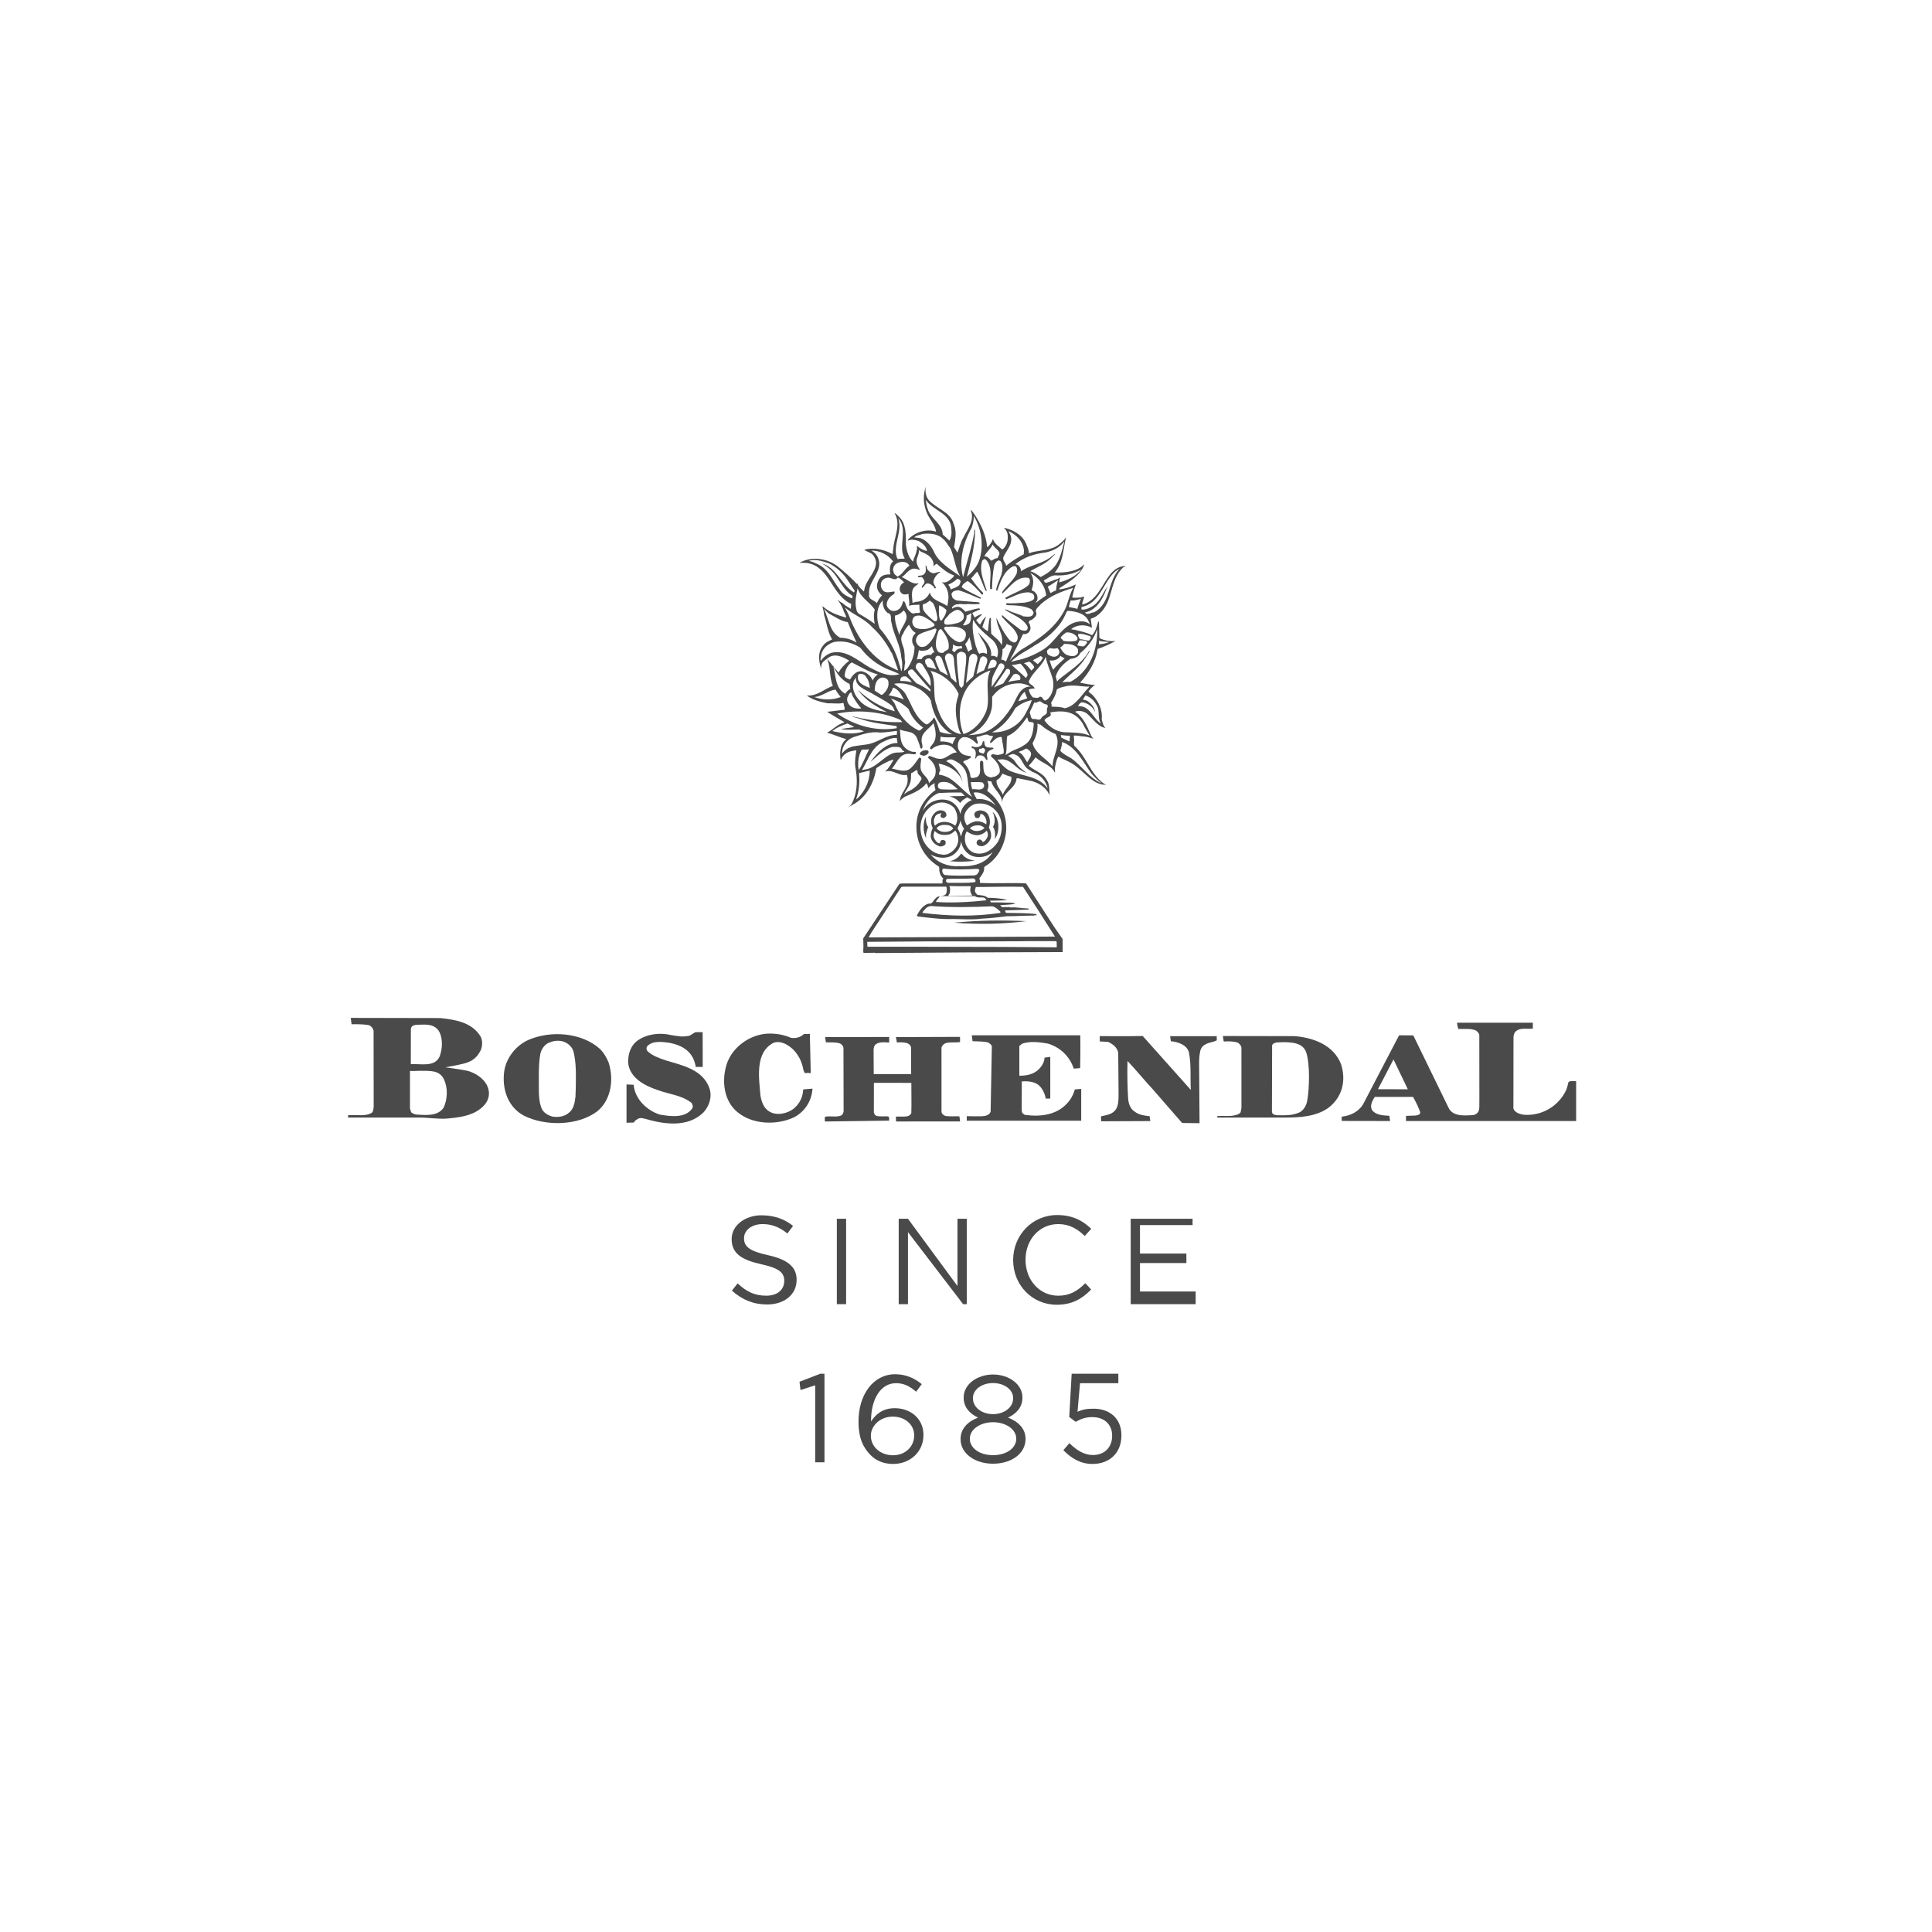 <?xml version="1.0"?>
<svg width="150" height="150" xmlns="http://www.w3.org/2000/svg" xmlns:svg="http://www.w3.org/2000/svg">
 <!-- Generator: Sketch 3.3.2 (12043) - http://www.bohemiancoding.com/sketch -->
 <title>Boschendal Copy</title>
 <desc>Created with Sketch.</desc>

 <g>
  <title>Layer 1</title>
  <g fill-rule="evenodd" fill="none" id="Page-1">
   <g fill="#4A4A4A" id="Desktop-HD">
    <g id="Boschendal-Copy">
     <g id="Group">
      <path id="Shape" d="m71.595,44.821c0.063,0.096 0.195,0.203 0.179,0.357c0.011,0.188 -0.253,0.273 -0.2,0.46c0.174,-0.048 0.227,-0.337 0.443,-0.347c0.184,0.016 0.301,0.101 0.454,0.235c0.052,0.053 0.052,0.16 0.137,0.165c0.031,-0.015 0.043,-0.059 0.053,-0.09c-0.095,-0.166 -0.253,-0.342 -0.164,-0.551c0.074,-0.245 0.264,-0.512 0.533,-0.641c-0.206,-0.064 -0.369,0.128 -0.596,0.091c-0.169,-0.027 -0.305,-0.139 -0.417,-0.272c-0.09,-0.097 -0.026,-0.29 -0.153,-0.332c-0.011,0.208 0.089,0.481 -0.091,0.651c-0.116,0.155 -0.333,0.134 -0.506,0.166c-0.026,0.204 0.216,0.033 0.327,0.108l0,0z"/>
      <path d="m74.081,71.636c1.874,0.15 3.763,0.112 5.61,-0.118c-1.932,-0.085 -3.716,-0.064 -5.61,0.118l0,0z" id="Shape"/>
      <path d="m77.069,63.053c0.169,0.32 0.232,0.823 0.026,1.144c0.19,0.262 0.186,0.663 0.138,0.962l0.17,-0.31c0.21,-0.577 0.136,-1.325 -0.296,-1.779l-0.037,-0.016l0,0z" id="Shape"/>
      <path id="Shape" d="m74.614,66.275c-0.195,0.321 -0.549,0.529 -0.886,0.588c0.618,0.058 1.272,0.058 1.975,-0.037c-0.328,-0.038 -0.624,-0.144 -0.877,-0.358c-0.047,-0.065 -0.132,-0.176 -0.211,-0.193l0,0z"/>
      <path d="m72.065,58.286c-0.137,-0.069 -0.326,-0.042 -0.454,0.022c-0.084,0.048 -0.232,0.123 -0.18,0.246c0.038,0.096 0.164,0.074 0.244,0.117c0.169,0.022 0.285,-0.08 0.406,-0.181c0.017,-0.059 0.027,-0.149 -0.016,-0.203l0,0z" id="Shape"/>
      <path d="m71.891,63.39c-0.259,0.486 -0.232,1.234 0.021,1.704c-0.069,-0.33 0.058,-0.609 0.152,-0.887c-0.174,-0.225 -0.195,-0.529 -0.174,-0.818l0,0z" id="Shape"/>
      <path id="Shape" d="m77.133,58.142c0.026,-0.043 -0.043,-0.064 -0.038,-0.09c-0.19,-0.033 -0.401,0.032 -0.57,-0.101c-0.105,-0.108 -0.09,-0.268 -0.116,-0.411c-0.195,-0.021 -0.074,0.245 -0.227,0.32c-0.19,0.203 -0.502,0.16 -0.733,0.08c-0.096,0.187 0.185,0.133 0.226,0.267c0.143,0.208 0.069,0.417 0.038,0.705c0.036,-0.021 0.089,-0.053 0.089,-0.102c0.074,-0.155 0.242,-0.187 0.406,-0.155c0.179,0.037 0.291,0.187 0.37,0.347c0.027,-0.006 0.063,0.01 0.084,-0.011c0.026,-0.149 -0.068,-0.299 -0.037,-0.449c0.048,-0.235 0.312,-0.331 0.508,-0.401l0,0zm-0.808,0.375c-0.11,-0.075 -0.316,-0.048 -0.332,-0.219c0.011,-0.064 0.027,-0.128 0.079,-0.182c0.126,0.086 0.206,-0.106 0.316,-0.021l0.101,0.102c-0.015,0.123 -0.053,0.273 -0.164,0.321l0,0z"/>
      <path d="m84.438,43.809l0,0.009l0.01,-0.009l-0.01,0z" id="Shape"/>
      <path id="Shape" d="m62.705,43.718c1.725,0.304 1.873,2.501 3.382,3.169l-0.026,0.384c-0.232,-0.155 -0.464,-0.251 -0.659,-0.459c-0.137,-0.032 -0.242,-0.193 -0.354,-0.219c0.169,0.214 0.306,0.465 0.417,0.716c0.036,0.23 0.226,0.412 0.226,0.641c-0.654,-0.177 -1.309,-0.417 -1.821,-0.882l-0.015,0.011c0.053,0.213 0.111,0.427 0.126,0.658c0.206,0.635 0.28,1.325 0.623,1.907c-0.233,0.117 -0.486,0.205 -0.66,0.43c-0.428,0.502 -0.422,1.084 -0.201,1.82l0.01,0c-0.036,-0.491 0.27,-0.591 0.544,-0.816c0.517,-0.39 1.14,-0.074 1.61,0.199l0.01,0.035c-0.327,0.246 -0.643,0.582 -0.812,0.914c-0.286,-0.343 -0.615,-0.734 -0.855,-1.044l0,0.053c0.24,0.62 0.137,1.347 0.411,2.015c-0.649,0.24 -1.167,0.759 -1.91,0.753c-0.059,0.037 -0.107,-0.075 -0.101,0c0.47,0.353 1.054,0.497 1.608,0.603c0.375,-0.021 0.719,0.049 1.11,-0.01c0.206,-0.096 0.108,0.177 0.183,0.257c0.015,0.09 0.042,0.16 0.02,0.256c-0.422,0.032 -1.08,0.138 -1.32,0.149l0,0.027c0.24,0.166 0.879,0.529 1.285,0.769l0.004,0.038c-0.507,0.134 -0.877,0.555 -1.326,0.796c0.492,0.123 0.966,0.364 1.467,0.486c0,0.065 -0.063,0.086 -0.095,0.128c-0.364,0.369 -0.394,0.968 -0.325,1.464l0.023,0.038c0.084,-0.193 0.18,-0.364 0.37,-0.487c0.238,-0.187 0.576,-0.219 0.835,-0.267c-0.059,0.411 -0.137,0.849 -0.085,1.283c0.174,0.871 0.179,1.811 -0.153,2.613c-0.09,0.197 -0.169,0.4 -0.37,0.512l0.017,0.016c0.09,-0.09 0.206,-0.118 0.301,-0.192c1.072,-0.561 1.652,-1.688 1.837,-2.837c0.332,-0.257 0.68,-0.401 1.039,-0.588c0.106,0.037 0.185,-0.134 0.29,-0.053c-0.174,0.31 -0.364,0.651 -0.617,0.87l0.021,0.027c0.581,-0.182 1.019,0.384 1.636,0.256c0.042,0.129 0.079,0.263 0.064,0.412c0.015,0.642 -0.608,1.032 -0.597,1.657c0.058,-0.171 0.242,-0.256 0.37,-0.363c0.591,-0.262 1.266,-0.502 1.672,-1.037c0.079,0 0.058,0.108 0.11,0.155c0.033,0.065 0.011,0.145 0.053,0.203c0.095,-0.08 0.153,-0.192 0.28,-0.256c0.079,-0.021 0.158,-0.123 0.226,-0.112c-0.079,0.181 0.032,0.363 0.048,0.524c-0.865,0.625 -1.42,1.576 -1.478,2.656c-0.073,1.363 0.596,2.593 1.731,3.281l0.043,0.091c-0.026,0.321 0.074,0.624 0.317,0.848c-0.122,0.102 -0.032,0.131 -0.079,0.377l-3.13,0l-0.201,0.023l-2.813,4.242l0.015,0.576c0.016,0.176 -0.047,0.379 0.011,0.55l0.813,-0.011c0.006,0 0.032,-0.037 0.048,0l-0.011,0.022l0.047,0l7.118,-0.049l7.441,-0.027l0,-1.009l-0.626,-0.898l-2.214,-3.426c-1.23,-0.063 -2.282,0.026 -3.585,-0.037c0.031,-0.118 -0.012,-0.241 -0.043,-0.348c0.147,-0.208 0.319,-0.4 0.362,-0.651c0.042,-0.102 -0.033,-0.198 0.062,-0.273c1.003,-0.582 1.578,-1.683 1.662,-2.821c0.058,-1.245 -0.507,-2.336 -1.474,-3.051c0.048,-0.16 0.116,-0.31 0.09,-0.503c-0.006,-0.096 -0.084,-0.198 -0.053,-0.278c0.084,0.038 0.195,0.043 0.279,0.038c0.147,0.615 0.86,1.005 0.839,1.678c0.011,-0.84 1.061,-1.09 1.124,-1.898l0.053,-0.026c0.295,0.069 0.602,0.108 0.897,0.182c0.649,0.091 1.366,0.508 1.619,1.165c-0.047,-0.38 0.021,-0.839 -0.2,-1.165c-0.306,-0.604 -0.966,-0.737 -1.42,-1.144c0.185,-0.204 0.369,-0.427 0.532,-0.652c0.486,0.454 1.167,0.556 1.494,1.182l0.015,-0.054c-0.02,-0.139 -0.02,-0.241 0,-0.395c0.07,-0.272 0.102,-0.577 0.265,-0.797c0.37,0.241 0.797,0.353 1.15,0.604c0.84,0.534 1.521,1.635 2.56,1.587l-0.174,-0.075c-1.082,-0.775 -1.33,-2.078 -2.307,-2.949c-0.042,-0.139 -0.026,-0.316 -0.016,-0.465c0,-0.112 -0.047,-0.235 -0.01,-0.332c0.286,-0.01 0.533,0.07 0.812,0.075c0.233,0.022 0.481,0.112 0.697,0.171c-0.074,-0.069 -0.116,-0.144 -0.169,-0.219c-0.253,-0.582 -0.491,-1.192 -0.972,-1.657c-0.073,-0.097 -0.237,-0.134 -0.269,-0.23c0.306,-0.112 0.692,-0.031 0.941,0.182c0.432,0.39 0.812,0.983 1.403,1.09c-0.19,-0.182 -0.221,-0.427 -0.29,-0.658c0.079,-0.716 -0.222,-1.346 -0.67,-1.859c-0.122,-0.129 -0.259,-0.193 -0.355,-0.321c0.143,-0.198 0.295,-0.369 0.507,-0.497c-0.375,-0.022 -0.786,-0.102 -1.166,-0.182c0.702,-0.759 1.214,-1.619 1.367,-2.619c0.501,-0.166 0.923,-0.368 1.393,-0.614c-0.433,0.037 -0.881,-0.038 -1.256,-0.23c-0.011,-0.348 -0.021,-0.84 -0.036,-1.229l-0.048,-0.081c-0.101,0.364 -0.201,0.792 -0.486,1.09c-0.412,-0.219 -0.877,-0.298 -1.331,-0.422c-0.095,-0.022 -0.232,-0.005 -0.29,-0.054l0.206,-0.139c0.438,-0.219 0.981,-0.203 1.404,0.038c-0.01,-0.224 -0.08,-0.476 -0.089,-0.706c0.644,-0.182 1.114,-0.786 1.356,-1.411c0.338,-0.893 0.432,-1.929 1.192,-2.603c0.032,-0.021 0.138,-0.005 0.149,-0.064l-0.149,-0.01c-0.993,0.144 -1.357,1.213 -1.889,1.934c-0.301,0.476 -0.766,0.935 -1.319,1.053c-0.011,-0.235 0.116,-0.406 0.152,-0.615c-0.057,0.043 -0.163,-0.01 -0.216,0.064c-0.221,0 -0.486,0.054 -0.718,0c0.074,-0.337 0.166,-0.711 0.281,-1.015c-0.385,0.208 -0.789,0.32 -1.27,0.395l0,-0.101c0.72,-0.454 1.681,-1.031 1.921,-1.833l0,-0.024c-0.48,0.551 -1.43,0.671 -2.288,0.644l0.025,-0.03c0.634,-0.753 0.625,-1.791 0.856,-2.716c-0.116,0.209 -0.338,0.389 -0.534,0.549c-0.575,0.476 -1.386,0.449 -2.083,0.614c-0.094,0.016 -0.175,0.097 -0.27,0.065c0,-0.273 -0.14,-0.481 -0.214,-0.716c-0.306,-0.716 -1.049,-1.096 -1.725,-1.245c0.186,0.187 0.312,0.422 0.296,0.705c0.031,0.4 -0.142,0.785 -0.422,0.988c-0.253,-0.225 -0.613,-0.454 -0.718,-0.796c-0.068,0.021 -0.052,0.123 -0.089,0.176c-0.11,0.155 -0.211,0.358 -0.37,0.438c-0.073,-0.935 -0.47,-1.736 -0.95,-2.5c-0.11,-0.129 -0.195,-0.342 -0.343,-0.385c0.375,0.786 -0.237,1.47 -0.544,2.127c-0.227,0.369 -0.317,0.797 -0.47,1.182l-0.264,-0.433c0.106,-0.566 0.222,-1.266 -0.026,-1.785c-0.258,-0.962 -1.335,-1.186 -1.936,-1.86c-0.238,-0.283 -0.306,-0.716 -0.217,-1.064c-0.237,0.588 -0.211,1.353 0.027,1.935c0.179,0.561 0.676,0.989 0.755,1.576c-0.754,-0.256 -1.704,0.065 -2.185,0.641l0,0.065c0.24,-0.144 0.591,-0.054 0.818,0.016c0.311,0.166 0.617,0.433 0.67,0.78c-0.29,-0.048 -0.552,-0.198 -0.764,-0.395c-0.036,0.048 -0.032,0.096 -0.006,0.155c-0.031,0.235 -0.098,0.465 -0.177,0.663c-0.09,0.117 -0.084,0.288 -0.152,0.4c-0.354,-0.357 -0.486,-0.828 -0.544,-1.32c0,-0.763 0.032,-1.597 -0.532,-2.158c-0.116,-0.101 -0.206,-0.24 -0.354,-0.294c0.555,0.93 -0.063,1.903 -0.1,2.859c-0.042,0.08 -0.008,0.241 -0.05,0.337c-0.617,-0.352 -1.451,-0.544 -2.171,-0.347l0,0.026c0,0.032 0.403,0.192 0.578,0.305c0.859,0.892 -0.301,1.747 -0.543,2.555c-0.054,0.112 -0.029,0.267 -0.102,0.357c-0.169,-0.197 -0.44,-0.368 -0.492,-0.641l-0.034,0.064c-0.471,-0.508 -0.986,-0.962 -1.51,-1.384c-0.828,-0.62 -2.047,-0.79 -2.959,-0.257c0.211,-0.032 0.422,0.011 0.634,0.011l0,0zm22.624,6.024c0.244,0.086 0.545,0.065 0.787,0.102c-0.243,0.113 -0.518,0.155 -0.797,0.172l0.009,-0.273l0,0zm-21.371,-2.484c0.148,0.133 0.264,0.294 0.443,0.406c0.501,0.257 0.854,0.545 1.42,0.641c0.212,0.541 0.439,1.069 0.686,1.592c-0.369,-0.245 -0.807,-0.374 -1.282,-0.384c-0.85,-0.47 -0.866,-1.497 -1.267,-2.255l0,0zm0.607,3.42c-0.328,0.107 -0.655,0.347 -0.845,0.641c-0.042,-0.149 0.011,-0.348 0.047,-0.513c0.1,-0.486 0.58,-0.865 1.04,-0.972c0.685,-0.097 1.304,0.043 1.874,0.385c0.153,0.064 0.269,0.283 0.38,0.395c0.602,0.69 1.399,1.208 2.243,1.491c0.174,0.08 0.364,0.144 0.518,0.24c-0.839,0.256 -1.621,-0.171 -2.318,-0.534c-0.902,-0.513 -1.794,-1.39 -2.939,-1.133l0,0zm5.5,-4.574c0.154,0.097 0.327,0.026 0.48,0.011c-0.026,0.326 0.111,0.609 0.027,0.925c0.237,-0.101 0.555,-0.069 0.812,-0.091c0,0.172 -0.015,0.407 0.064,0.577c-0.143,0.128 -0.28,0.022 -0.443,0.091c-0.222,0.08 -0.396,-0.177 -0.533,-0.32c-0.111,-0.188 -0.148,-0.401 -0.253,-0.594c-0.016,-0.038 -0.059,-0.016 -0.09,-0.022c-0.073,0.129 -0.08,0.283 -0.164,0.406c-0.126,0.246 -0.385,0.369 -0.66,0.347c-0.216,-0.054 -0.385,-0.203 -0.454,-0.412c-0.053,-0.369 0.227,-0.711 0.517,-0.871c0.085,-0.054 0.106,-0.144 0.075,-0.23c-0.3,0.016 -0.634,0.177 -0.887,-0.075c-0.143,-0.165 -0.195,-0.378 -0.148,-0.603c0.08,-0.219 0.264,-0.363 0.49,-0.385c0.291,-0.064 0.602,0.3 0.797,-0.016c0.201,0.042 0.365,0.246 0.497,0.374c-0.195,0.096 -0.328,0.278 -0.343,0.502c0.005,0.155 0.073,0.315 0.216,0.385l0,0zm4.977,1.689c0.138,-0.032 0.243,-0.145 0.38,-0.177c-0.064,0.288 0.043,0.747 -0.317,0.86c-0.085,0.059 -0.232,0.096 -0.343,0.064c0.142,-0.219 0.316,-0.443 0.279,-0.748l0,0zm2.787,2.629c0.148,-0.091 0.28,-0.251 0.332,-0.433c0.116,0.117 0.296,0.08 0.417,0.191c-0.121,0.396 -0.322,0.759 -0.47,1.181c-0.121,-0.059 -0.227,-0.166 -0.38,-0.144c0.074,-0.246 0.127,-0.524 0.1,-0.796l0,0zm5.863,-0.011c0.027,0.144 0.023,0.321 -0.101,0.411c-0.21,0.198 -0.536,0.113 -0.769,0.027c-0.237,-0.123 -0.401,-0.353 -0.506,-0.577c0.105,-0.059 0.248,-0.182 0.301,-0.283c0.38,0.01 0.881,0.021 1.076,0.422l0,0zm-0.059,-0.313l0.18,-0.381c0.207,-0.013 0.401,0.015 0.564,0.083l0.027,0.099c-0.037,0.052 -0.074,0.103 -0.114,0.149c-0.041,0.048 -0.085,0.094 -0.137,0.132c-0.21,0.012 -0.372,-0.028 -0.52,-0.083l0,0zm-1.291,0.815c0.079,0.102 0.211,0.134 0.316,0.203c-0.274,0.272 -0.659,0.561 -0.886,0.887c-0.132,-0.219 -0.206,-0.482 -0.28,-0.733c0.323,0.059 0.676,-0.053 0.851,-0.358l0,0zm-0.295,0.022c-0.238,0.133 -0.496,-0.006 -0.697,-0.129c-0.032,-0.091 -0.09,-0.198 -0.048,-0.305l0.19,-0.181c0.222,0.042 0.402,0.064 0.619,0c0.078,0.091 0.126,0.192 0.142,0.309c-0.023,0.134 -0.079,0.24 -0.206,0.305l0,0zm-0.317,1.758c0.132,0.561 0.036,1.212 -0.401,1.593c-0.079,0.058 -0.19,0.155 -0.28,0.063c-0.1,-0.118 -0.142,-0.299 -0.343,-0.245c-0.142,0.155 -0.343,0.037 -0.496,0.053c-0.195,-0.171 -0.285,-0.385 -0.338,-0.615c0.132,-0.065 0.3,-0.091 0.453,-0.08c-0.031,-0.3 -0.629,-0.343 -0.391,-0.679c0.306,-0.668 1.003,-1.08 1.251,-1.795c0.11,0.588 0.375,1.133 0.544,1.705l0,0zm-0.481,2.719c-0.127,0.129 -0.339,0.176 -0.417,0.375c-0.184,0.213 -0.401,-0.032 -0.607,0.048c-0.242,-0.058 -0.179,-0.336 -0.28,-0.498c0.042,-0.187 0.164,-0.342 0.226,-0.512l0.127,-0.283c0.215,0.085 0.342,-0.171 0.523,-0.064c0.121,0.112 0.28,0.202 0.454,0.219c0.057,0.038 0.089,0.107 0.073,0.192c-0.121,0.15 -0.016,0.374 -0.1,0.524l0,0zm-12.378,-0.117c-0.807,-0.16 -1.625,-0.268 -2.19,-0.972c-0.359,-0.395 -0.586,-0.946 -0.39,-1.475l0.153,-0.247c-0.037,0.721 0.76,0.941 1.251,1.235c0.501,0.305 1.019,0.55 1.494,0.909c0.159,0.128 0.221,0.31 0.279,0.486c-1.045,-0.316 -2.032,-0.871 -2.85,-1.667c0.576,0.839 1.468,1.315 2.254,1.731l0,0zm-2,-0.294c-0.396,0.048 -0.781,-0.037 -0.987,-0.347c-0.09,-0.139 -0.143,-0.305 -0.1,-0.486c0.079,-0.15 0.126,-0.337 0.301,-0.423c0.047,0.081 0.068,0.187 0.105,0.283c0.199,0.337 0.416,0.689 0.68,0.972l0,0zm-0.175,-2.666c0.222,-0.069 0.475,0.037 0.571,0.256c0.173,0.23 0.248,0.519 0.263,0.823c-0.312,-0.14 -0.781,-0.273 -0.913,-0.668c-0.01,-0.139 -0.042,-0.315 0.079,-0.411l0,0zm1.795,1.614l-0.085,-0.011l-0.496,-0.32c0.011,-0.363 0.079,-0.812 0.433,-0.972c0.217,-0.097 0.48,-0.016 0.607,0.176c0.137,0.449 -0.111,0.845 -0.459,1.128l0,0zm0.849,-0.561c0.428,0.112 0.655,0.582 0.839,0.935c-0.369,-0.192 -0.786,-0.251 -1.193,-0.347c0.185,-0.166 0.269,-0.391 0.354,-0.588l0,0zm-0.19,0.844c0.538,0.166 0.95,0.406 1.383,0.807c0.211,0.566 0.612,1.085 1.14,1.454c-0.116,0.075 -0.264,0.342 -0.443,0.166c-0.824,-0.401 -1.441,-1.187 -1.763,-2.025c-0.105,-0.145 -0.19,-0.3 -0.316,-0.401l0,0zm1.219,-0.24c-0.206,-0.439 -0.606,-0.625 -0.95,-0.898c0.734,-0.149 1.479,0.113 2.075,0.471c0.295,0.214 0.607,0.486 0.775,0.822c0.169,1.033 0.692,2.132 1.657,2.619c-0.326,-0.032 -0.665,-0.063 -0.96,-0.192c-0.111,-0.379 -0.227,-0.748 -0.423,-1.09c-0.11,0.006 -0.11,0.15 -0.19,0.214c-0.126,0.096 -0.269,0.321 -0.454,0.299c-0.839,-0.523 -1.087,-1.47 -1.531,-2.244l0,0zm-0.152,-3.298c0.02,-0.518 -0.487,-1.01 -0.1,-1.491c0.094,-0.256 0.264,-0.486 0.454,-0.706c0.116,0.246 0.259,0.503 0.517,0.631c-0.037,0.101 -0.138,0.176 -0.19,0.267c-0.138,0.262 -0.085,0.598 0.105,0.812c0.005,0.636 -0.212,1.202 -0.55,1.679c-0.147,0.155 -0.195,0.133 -0.263,0.203c0.032,-0.214 0.042,-0.465 0.09,-0.689c-0.079,-0.215 -0.005,-0.471 -0.063,-0.706l0,0zm-0.396,-1.41c-0.159,-0.476 -0.365,-0.984 -0.338,-1.491c0.264,-0.038 0.49,-0.203 0.68,-0.396c0.18,0.161 0.248,0.401 0.217,0.614c-0.105,0.46 -0.464,0.808 -0.559,1.273l0,0zm4.639,1.373c0.142,-0.102 0.306,-0.043 0.444,0.037c0.164,0.15 0.106,0.486 0.1,0.733l-0.2,1.795l-0.153,0.193l-0.164,-0.172c-0.105,-0.779 -0.19,-1.539 -0.206,-2.345c-0,-0.107 0.095,-0.197 0.179,-0.24l0,0zm-0.316,-0.044c-0.089,0.043 -0.153,-0.08 -0.217,-0.112c0.049,-0.15 0.069,-0.321 0.064,-0.465c0.179,0.134 0.439,0.187 0.66,0.107l0.062,0.203c-0.237,-0.027 -0.459,0.064 -0.569,0.266l0,0zm0.707,-0.919c-0.105,0.096 -0.221,0.166 -0.365,0.166c-0.522,-0.112 -0.892,-0.604 -1.181,-1.042c-0.011,-0.048 0.016,-0.128 0.078,-0.149c0.116,-0.048 0.27,0.037 0.391,-0.026c0.417,0 0.902,0.042 1.177,0.411c0.085,0.214 0.032,0.466 -0.1,0.641l0,0zm-0.897,1.165c0.163,0.24 0.101,0.582 0.153,0.871l0.164,1.282l-0.433,-0.368l-0.47,-1.502c0,-0.118 0,-0.24 0.09,-0.309c0.147,-0.182 0.347,-0.097 0.496,0.027l0,0zm-0.353,1.592c-0.196,-0.117 -0.417,-0.235 -0.624,-0.348c-0.142,-0.305 -0.28,-0.609 -0.37,-0.934c0.016,-0.128 0.064,-0.23 0.19,-0.257c0.137,-0.005 0.258,0.085 0.316,0.203l0.487,1.336l0,0zm-1.764,-1.207c0.09,-0.118 0.227,-0.155 0.369,-0.118c0.296,0.171 0.337,0.556 0.507,0.833c-0.21,-0.054 -0.479,-0.129 -0.696,-0.176c-0.042,-0.102 -0.105,-0.204 -0.169,-0.283c0,-0.086 -0.042,-0.171 -0.011,-0.256l0,0zm-0.29,-0.065c-0.105,-0.021 -0.263,-0.021 -0.369,0.037c0.085,-0.246 0.106,-0.502 0.164,-0.743c0.189,0.096 0.469,0.037 0.675,-0.011c0,0 0.274,-0.189 0.338,-0.3c0.007,0.007 0.033,0.147 0.079,0.237c0.047,0.144 0.085,0.177 0.126,0.244c-0.158,0.027 -0.12,0.057 -0.178,0.076l-0.101,0.129c0,0 -0.163,-0.031 -0.29,0.011c-0.169,0.053 -0.381,0.122 -0.444,0.32l0,0zm0.365,-1.037c-0.138,0.075 -0.317,0.118 -0.48,0.064c-0.164,-0.074 -0.291,-0.251 -0.318,-0.428c-0.016,-0.213 0.1,-0.454 0.306,-0.55c0.359,-0.198 0.781,-0.262 1.151,-0.433c0.058,0 0.131,0.021 0.142,0.085c-0.105,0.486 -0.401,0.952 -0.801,1.261l0,0zm-0.655,1.347c0.122,-0.075 0.255,0.011 0.338,0.074c0.311,0.53 0.765,1.032 0.649,1.705c-0.385,-0.47 -0.791,-0.882 -1.129,-1.383c-0.043,-0.155 0.005,-0.316 0.142,-0.396l0,0zm0.987,2.052l-0.016,0.15c-0.338,-0.273 -0.707,-0.476 -1.087,-0.652c-0.222,-0.241 -0.491,-0.497 -0.644,-0.77c0.032,-0.048 -0.026,-0.106 0.021,-0.166c0.095,-0.101 0.259,-0.182 0.37,-0.09c0.432,0.47 0.877,1.031 1.356,1.528l0,0zm-1.89,-1.016c0.153,0.134 0.322,0.256 0.444,0.438c-0.307,-0.059 -0.576,-0.107 -0.887,-0.091c-0.037,-0.112 0.01,-0.23 0.09,-0.294c0.095,-0.074 0.237,-0.074 0.354,-0.053l0,0zm2.676,4.671c0.412,0.091 0.792,0.032 1.188,0.048c-0.101,0.176 -0.212,0.347 -0.264,0.539c-0.244,-0.187 -0.618,-0.224 -0.951,-0.219l0.026,-0.369l0,0zm-0.317,-2.453c-0.348,-0.802 0.027,-1.929 -0.469,-2.656c0.886,0.198 1.784,0.919 2.18,1.774c0,0.176 -0.096,0.342 -0.127,0.523c-0.195,0.722 -0.037,1.583 0.164,2.282l0.153,0.337c-1.039,-0.165 -1.662,-1.331 -1.9,-2.26l0,0zm2.634,-1.667c0.423,-0.487 0.971,-0.829 1.546,-1.026c-0.506,1.031 0.106,2.367 -0.406,3.361c-0.317,0.7 -0.95,1.374 -1.684,1.577c-0.491,-1.234 -0.369,-2.896 0.544,-3.912l0,0zm0.47,-0.733c0.073,-0.384 0.19,-0.812 0.29,-1.218c0.037,-0.085 0.105,-0.134 0.19,-0.166c0.137,-0.021 0.269,0.075 0.343,0.192c0.064,0.326 -0.153,0.594 -0.232,0.888c-0.2,0.085 -0.406,0.176 -0.591,0.304l0,0zm0.861,-0.406c0.057,-0.193 0.131,-0.428 0.227,-0.631c0.036,-0.08 0.127,-0.043 0.18,-0.102c0.111,0.032 0.279,0.064 0.29,0.22c0.042,0.15 -0.074,0.24 -0.117,0.358l-0.579,0.155l0,0zm0.326,3.025c0.048,-0.288 0.016,-0.572 0.027,-0.86c0.533,-0.737 1.362,-1.112 2.28,-1.037c0.249,0.038 0.481,0.123 0.697,0.241c-0.924,-0.016 -1.087,1.096 -1.53,1.683c-0.607,0.941 -1.553,1.945 -2.74,2.036c-0.18,0.037 -0.386,0.037 -0.555,0.053c0.903,-0.278 1.652,-1.181 1.821,-2.116l0,0zm1.267,-1.999c0.126,-0.203 0.28,-0.395 0.416,-0.594c0.185,-0.106 0.402,-0.037 0.507,0.145c0.038,0.075 0.053,0.209 -0.01,0.278c-0.274,0.048 -0.633,0.054 -0.913,0.171l0,0zm1.482,1.256l-0.685,0.23c0.104,-0.272 0.258,-0.577 0.506,-0.732c0.021,0.182 0.131,0.331 0.179,0.502l0,0zm-0.939,0.78c0.369,-0.341 0.823,-0.534 1.293,-0.651c-0.1,0.348 -0.291,0.69 -0.47,1.026c-0.485,0.972 -1.526,1.533 -2.618,1.485c0.765,-0.375 1.414,-1.117 1.795,-1.86l0,0zm-0.607,2.143c0.66,-0.235 1.124,-0.903 1.536,-1.448c0.079,0.106 0.032,0.294 0.189,0.348c0.105,0.042 0.301,-0.005 0.327,0.139c-0.032,0.662 -0.153,1.352 -0.786,1.694c-0.338,0.256 -0.761,0.315 -1.104,0.561c-0.095,0.048 -0.211,0.112 -0.301,0.208c0.143,-0.46 0.037,-1.026 0.138,-1.502l0,0zm2.36,-5.579l-0.37,-0.294c0.174,-0.133 0.401,-0.198 0.58,-0.336c0.063,0.058 0.169,0.037 0.18,0.143c-0.068,0.214 -0.227,0.326 -0.39,0.486l0,0zm-0.269,0.267l-0.216,0.236c-0.185,-0.198 -0.344,-0.454 -0.592,-0.577c0.126,-0.043 0.286,-0.07 0.417,-0.129c0.154,0.102 0.364,0.289 0.391,0.47l0,0zm-0.507,0.593c-0.058,0.075 -0.079,0.139 -0.137,0.22c-0.364,-0.359 -0.745,-0.679 -1.114,-1.016c0.216,0.01 0.433,-0.059 0.644,-0.102l0.074,0.026c0.232,0.257 0.469,0.545 0.533,0.871l0,0zm-1.371,-0.336l0,0.193l-0.529,0.785c-0.248,0.107 -0.481,0.171 -0.708,0.321l0.051,-0.118l0.904,-1.32c0.116,-0.043 0.281,0 0.281,0.139l0,0zm-0.44,-0.406l-0.01,0.176c-0.285,0.513 -0.655,0.994 -0.977,1.491c0.016,-0.24 -0.011,-0.641 0.127,-0.898c0.127,-0.304 0.301,-0.583 0.454,-0.875c0.121,-0.156 0.343,-0.043 0.406,0.106l0,0zm-0.57,-0.641c-0.126,-0.092 -0.295,-0.161 -0.454,-0.092c0.079,-0.785 -0.549,-1.271 -0.993,-1.822c-0.031,0.08 0.09,0.123 0.09,0.202c0.237,0.471 0.639,0.856 0.57,1.438c-0.19,-0.075 -0.385,-0.134 -0.57,0c-0.164,-0.139 -0.184,-0.4 -0.291,-0.604c-0.163,-0.641 -0.327,-1.384 -0.2,-2.052c0.343,0.652 0.992,1.144 1.54,1.619c0.317,0.341 0.496,0.86 0.306,1.31l0,0zm-1.874,-0.283c0.091,0 0.164,0.032 0.237,0.075c0.106,0.096 0.137,0.235 0.106,0.374l-0.316,1.32l-0.56,0.502l0.253,-2.004c0.048,-0.117 0.148,-0.24 0.28,-0.266l0,0zm-0.354,-0.156c-0.105,-0.176 -0.142,-0.406 -0.253,-0.587c0.09,-0.106 0.213,-0.266 0.202,-0.266c0.042,-0.086 0.135,-0.21 0.125,-0.311c0.095,0.316 0.17,0.657 0.227,0.972c-0.122,0.038 -0.207,0.123 -0.301,0.192l0,0zm-0.38,-2.554c-0.211,0.347 -0.628,0.347 -0.977,0.438c-0.142,0 -0.369,0.064 -0.495,-0.053c-0.111,-0.343 0.221,-0.492 0.379,-0.754c0.211,-0.138 0.407,-0.331 0.67,-0.337c0.169,0.043 0.301,0.155 0.407,0.299c0.052,0.123 0.068,0.278 0.016,0.407l0,0zm-1.689,0.117c-0.106,0.053 -0.147,-0.075 -0.164,-0.155c-0.09,-0.369 -0.042,-0.635 -0.037,-1.009c0.217,0.064 0.428,0.214 0.57,0.368c-0.026,0.305 -0.19,0.556 -0.369,0.796l0,0zm-0.01,0.706c0.322,0.439 0.643,0.903 0.544,1.485c-0.085,0.166 -0.301,0.139 -0.391,0.321c-0.138,0.026 -0.328,0.032 -0.433,-0.102c-0.321,-0.46 -0.1,-1.101 0.037,-1.576c0.048,-0.097 0.143,-0.187 0.244,-0.129l0,0zm-0.38,-0.678c-0.058,0.042 -0.1,0.048 -0.18,0.037c-0.31,-0.247 -0.681,-0.54 -0.87,-0.908c-0.005,-0.134 -0.048,-0.267 -0.015,-0.401c0.2,-0.043 0.379,-0.16 0.532,-0.294c0.079,0.075 0.149,0.133 0.243,0.182c0.195,0.337 0.269,0.737 0.343,1.111c0,0.101 0,0.208 -0.053,0.273l0,0zm-0.506,-0.016l0.305,0.245c0.027,0.048 0.053,0.113 0.021,0.166c-0.395,0.251 -0.906,0.326 -1.366,0.192c-0.216,-0.064 -0.337,-0.299 -0.354,-0.523c0.042,-0.155 0.054,-0.342 0.227,-0.411c0.428,-0.177 0.824,0.112 1.167,0.331l0,0zm-3.294,-0.577c0.365,0.042 0.195,0.491 0.29,0.733c0.158,0.94 0.697,1.746 0.76,2.693c0.085,0.342 0.111,0.727 0.026,1.079c-0.1,-0.133 -0.094,-0.331 -0.163,-0.486c-0.27,-1.053 -0.803,-1.993 -1.546,-2.848c-0.259,-0.673 -0.295,-1.62 0.253,-2.154c-0.042,0.369 0.086,0.738 0.38,0.983l0,0zm-2.798,3.827c0.654,0.32 1.299,0.743 2.027,0.935c-0.175,0.123 -0.338,0.3 -0.396,0.476c-0.132,-0.358 -0.475,-0.641 -0.85,-0.721c-0.443,-0.032 -0.708,0.305 -0.908,0.641c-0.142,-0.042 -0.354,-0.112 -0.422,-0.267c0.025,-0.422 0.195,-0.828 0.548,-1.063l0,0zm-2.903,2.692c0.639,-0.058 1.072,-0.512 1.646,-0.577c0.111,0.203 0.275,0.407 0.406,0.577c-0.644,0.247 -1.409,0.247 -2.053,0l0,0zm2.406,-0.256c-0.839,-0.453 -0.707,-1.469 -0.96,-2.244c0.221,0.609 0.665,1.197 1.277,1.475c0.063,0.102 0.031,0.289 0.074,0.396c-0.163,0.064 -0.291,0.224 -0.391,0.374l0,0zm-0.633,1.539c1.589,-0.321 3.435,-0.166 4.903,0.486l0.164,0.177c-1.388,0.053 -2.729,-0.171 -3.979,-0.471c0.232,0.107 0.443,0.144 0.686,0.214c0.892,0.326 1.905,0.417 2.839,0.567c0.021,0.047 0.006,0.111 0.011,0.165c-1.732,0.273 -3.294,-0.24 -4.624,-1.138l0,0zm-0.37,1.357c0.333,-0.278 0.76,-0.438 1.167,-0.588c0.179,0.096 0.364,0.166 0.533,0.279c-0.338,0.063 -0.719,0.08 -1.051,0.17c0.412,0.053 0.977,0.037 1.431,0.021c0.122,0.059 0.254,0.086 0.38,0.128c-0.723,0.289 -1.684,0.188 -2.459,-0.01l0,0zm1.536,1.207c-0.316,0.107 -0.585,0.247 -0.786,0.562c-0.015,-0.566 0.338,-1.08 0.876,-1.293c0.66,-0.198 1.351,-0.47 2.074,-0.358c0.448,-0.005 0.86,-0.085 1.293,-0.128l0.026,0.037l-0.016,0.267c-0.871,0 -1.488,0.625 -2.318,0.743c-0.4,0.059 -0.76,0.096 -1.15,0.171l0,0zm1.314,0.204c-0.269,0.529 -0.465,1.117 -0.807,1.629c-0.09,-0.545 -0.032,-1.143 0.238,-1.592c0.184,-0.032 0.396,0.016 0.57,-0.037l0,0zm-0.887,3.81c-0.042,0.026 -0.095,0.048 -0.126,0.091c0.232,-0.621 0.306,-1.347 0.232,-2.042c0.286,-0.063 0.565,-0.144 0.834,-0.203c-0.006,0.829 -0.349,1.56 -0.94,2.154l0,0zm2.597,-3.436c-0.702,0.331 -1.225,1.1 -2.027,1.202c-0.084,-0.005 -0.184,0.064 -0.237,0.038c0.465,-0.733 0.697,-1.651 1.531,-2.137c0.369,-0.172 0.744,-0.38 1.177,-0.348c0.016,0.128 0.021,0.268 0.063,0.385c-0.918,-0.005 -1.604,0.775 -2.111,1.475c0.544,-0.444 1.029,-0.994 1.721,-1.171c0.264,0.027 0.623,-0.085 0.733,0.235c0.053,0.065 0.142,0.065 0.18,0.15c-0.349,0.102 -0.697,-0.016 -1.029,0.171l0,0zm2.28,2.073c-0.216,0.401 -0.597,0.678 -0.998,0.849l-0.28,0.203c0.132,-0.288 0.385,-0.577 0.481,-0.908c0.084,-0.224 0.052,-0.497 0.078,-0.743c0.175,0.01 0.518,-0.47 0.492,-0.043c0.037,0.246 0.485,0.358 0.227,0.641l0,0zm1.156,-0.487c-0.064,0.294 -0.307,0.455 -0.496,0.679c-0.026,-0.412 -0.465,-0.619 -0.607,-0.984c-0.101,-0.288 -0.027,-0.625 0.01,-0.913c-0.058,-0.043 -0.073,-0.118 -0.163,-0.091c-0.212,0.288 -0.391,0.582 -0.66,0.822c-0.428,0.38 -0.987,0.102 -1.457,0.038c0.348,-0.406 0.576,-1.111 1.203,-1.154c0.19,-0.026 0.407,0.059 0.613,0.026c0.047,-0.037 0.089,-0.106 0.037,-0.155c-0.085,-0.048 -0.201,-0.005 -0.291,-0.037c-0.311,-0.08 -0.607,-0.295 -0.75,-0.589c-0.174,-0.336 -0.148,-0.764 -0.19,-1.133c0.438,0.213 1.04,0.075 1.304,0.63c0.106,0.262 0.227,0.524 0.28,0.807c0.015,0.048 0.079,0.037 0.127,0.037c0.122,-0.208 -0.073,-0.454 -0.026,-0.69c0.01,-0.598 0.644,-0.865 0.913,-1.282c0.163,0.465 0.3,1.085 0.011,1.539l-0.275,0.369c0.005,0.048 0.012,0.101 0.063,0.117c0.09,0.043 0.127,-0.07 0.19,-0.102c0.396,-0.25 0.971,-0.352 1.403,-0.102c0.154,0.102 0.322,0.305 0.433,0.46c-0.538,0 -0.845,0.593 -1.409,0.486c-0.263,0 -0.485,-0.187 -0.759,-0.219c-0.031,0.048 -0.09,0.107 -0.048,0.17c0.391,0.31 0.665,0.733 0.543,1.267l0,0zm2.861,1.748c-0.628,-0.39 -1.119,-1.063 -1.784,-1.465c-0.264,-0.138 -0.512,-0.24 -0.787,-0.266c-0.021,-0.123 0.032,-0.262 0.1,-0.337c-0.057,-0.155 -0.079,-0.352 -0.137,-0.523c0.792,0.139 1.641,0.625 1.873,1.475c-0.132,-0.695 -0.622,-1.347 -1.277,-1.657c0.154,-0.17 0.407,-0.182 0.592,-0.074c0.29,0.138 0.554,0.315 0.749,0.577c0.503,0.637 0.185,1.625 0.671,2.272l0,0zm-0.111,-1.154c0.248,0.005 0.613,-0.022 0.897,0.021c0.1,0.08 0.18,0.209 0.126,0.348c-0.185,0.348 -0.612,0.139 -0.913,0.182c-0.058,-0.176 -0.095,-0.363 -0.11,-0.551l0,0zm-1.014,0.551c-0.369,0.042 -0.908,0.026 -1.282,0.01c-0.116,-0.021 -0.227,-0.08 -0.254,-0.203c-0.021,-0.128 0.032,-0.225 0.101,-0.309c0.159,-0.075 0.396,-0.07 0.549,-0.048c0.365,0.065 0.597,0.294 0.886,0.551l0,0zm-1.456,0.294c0.555,-0.032 1.13,-0.043 1.731,-0.037c0.1,0.069 0.186,0.181 0.28,0.256c-0.469,0.053 -0.77,-0.005 -1.229,0.048c0.343,0.053 0.654,0.24 0.865,0.513c0.132,-0.219 0.332,-0.31 0.528,-0.433c0.137,0.043 0.258,0.128 0.38,0.203c-0.459,0.161 -0.818,0.615 -0.897,1.091c-0.075,-0.481 -0.49,-0.936 -0.95,-1.074c-0.603,-0.166 -1.261,0.016 -1.699,0.459c-0.101,0.107 -0.212,0.251 -0.274,0.395c0.163,-0.577 0.649,-1.214 1.266,-1.421l0,0zm1.948,2.768c-0.11,0.193 -0.19,0.396 -0.227,0.619c-0.069,-0.213 -0.148,-0.443 -0.28,-0.641c0.09,-0.203 0.19,-0.396 0.227,-0.619c0.053,0.235 0.142,0.448 0.28,0.641l0,0zm-3.256,0.705c-0.253,-0.78 -0.132,-1.598 0.422,-2.191c0.337,-0.369 0.807,-0.62 1.351,-0.524c0.269,0.07 0.538,0.193 0.723,0.406c0.254,0.38 0.339,0.973 0.079,1.374c-0.337,-0.251 -0.797,-0.384 -1.219,-0.23c-0.131,0.038 -0.248,0.128 -0.354,0.23c-0.11,-0.149 -0.11,-0.417 -0.053,-0.604c0.08,0 0.027,-0.102 0.08,-0.139c0.116,-0.166 0.301,-0.198 0.481,-0.23c-0.043,0.069 -0.117,0.192 -0.053,0.294c0.037,0.075 0.127,0.059 0.19,0.091c0.11,-0.026 0.216,-0.102 0.242,-0.219c0,-0.101 -0.037,-0.192 -0.101,-0.267c-0.131,-0.096 -0.295,-0.15 -0.47,-0.107c-0.28,0.064 -0.532,0.352 -0.596,0.62c-0.057,0.251 -0.01,0.529 0.1,0.742c-0.127,0.278 -0.243,0.69 -0.047,0.972c0.138,0.23 0.364,0.385 0.607,0.465c0.095,-0.021 0.2,-0.005 0.28,-0.064c0.057,-0.027 0.126,-0.064 0.153,-0.128c0.016,-0.08 0.016,-0.139 0,-0.219c-0.059,-0.091 -0.179,-0.101 -0.269,-0.091c-0.111,0.022 -0.148,0.144 -0.164,0.245c-0.095,0.022 -0.185,-0.031 -0.253,-0.106c-0.153,-0.171 -0.285,-0.369 -0.227,-0.615c0.037,-0.069 0.021,-0.166 0.074,-0.23c0.322,0.348 0.801,0.358 1.203,0.247c0.152,-0.075 0.264,-0.156 0.395,-0.284c0.211,0.273 0.312,0.695 0.175,1.053c-0.111,0.358 -0.449,0.647 -0.786,0.791c-0.143,0.011 -0.301,0.075 -0.444,0.016c-0.685,-0.037 -1.298,-0.651 -1.519,-1.298l0,0zm2.422,-0.726c-0.159,0.219 -0.443,0.284 -0.724,0.277c-0.227,-0.01 -0.422,-0.107 -0.58,-0.277c0.195,-0.3 0.602,-0.294 0.935,-0.246c0.147,0.027 0.279,0.138 0.369,0.246l0,0zm8.029,9.234l-4.138,-0.029l-6.223,-0.014l-4.334,0l-0.021,-0.382l4.56,-0.034l4.37,-0.001l2.888,-0.01c0.934,-0.021 1.899,-0.004 2.875,-0.008c0.043,0.14 0.016,0.334 0.022,0.478l0,0zm-2.618,-4.697c0.839,1.282 1.673,2.576 2.481,3.864l-10.018,0.048l-4.45,0.016l0.206,-0.363l2.327,-3.541l0.143,-0.035l3.33,0c0.085,0 0.075,0.34 0.037,0.484c-0.133,0.369 -0.607,0.135 -0.823,0.408c-0.2,0.144 -0.248,0.485 -0.569,0.425c-0.417,0.107 -0.723,0.558 -0.914,0.937l0.116,0.066c0.924,0.101 1.779,0.225 2.67,0.193c0.697,0 1.52,0.075 2.244,-0.027c0.676,-0.032 1.319,-0.112 1.974,-0.192c0.691,0.005 1.419,-0.053 2.09,-0.048c0.059,-0.048 0.148,-0.016 0.216,-0.027c0.011,-0.026 -0.021,-0.064 -0.047,-0.091c-0.739,-0.091 -1.499,-0.069 -2.233,-0.091c-0.042,-0.021 -0.058,-0.005 -0.111,-0.01l-0.068,-0.182l1.832,-0.064l0,-0.085c-0.72,-0.027 -0.876,-0.113 -1.388,-0.081l-0.191,-0.038c-0.105,0.048 -0.274,-0.037 -0.369,0.027c-0.142,0.011 -0.177,-0.097 -0.273,-0.155c0.417,-0.063 0.78,-0.026 1.176,-0.128c-0.1,-0.085 -0.244,-0.053 -0.365,-0.074c-0.591,-0.011 -0.987,-0.037 -1.511,-0.027c-0.026,-0.042 -0.064,-0.08 -0.074,-0.128c0.449,-0.022 0.918,0 1.357,-0.064c-0.529,-0.123 -1.003,-0.155 -1.546,-0.166c-0.212,-0.213 -0.528,-0.175 -0.797,-0.235c-0.09,-0.101 -0.211,-0.208 -0.179,-0.368l0.063,-0.23c1.315,-0.005 2.47,-0.048 3.663,-0.016l0,0zm-6.756,1.177c0.02,-0.144 0.153,-0.207 0.306,-0.452l2.714,0c0.321,0.246 0.744,-0.087 0.886,0.324c-1.256,0.134 -2.665,0.219 -3.906,0.128l0,0zm4.36,0.336c0.253,0.048 0.459,0.24 0.644,0.427l-0.011,0.085c-2.031,0.31 -3.99,0.251 -6.043,0c0.011,-0.118 0.169,-0.23 0.254,-0.342c0.116,-0.123 0.254,-0.171 0.406,-0.193c1.504,0.123 3.247,0.091 4.751,0.022l0,0zm-3.321,-1.576c0.576,0.026 1.093,0.01 1.663,0.016c-0.026,0.149 -0.069,0.304 -0.016,0.47c0.032,0.091 0.085,0.17 0.127,0.256l-1.848,0.027c0,-0.07 0.053,-0.134 0.089,-0.177c0.053,-0.176 0.064,-0.427 -0.015,-0.592l0,0zm-0.074,-0.241c-0.069,-0.026 -0.158,-0.032 -0.19,-0.118c0.016,-0.07 0.005,-0.171 0.09,-0.192c0.67,-0.033 1.345,0.01 2,-0.038c0.068,0 0.132,0.038 0.19,0.091c0.015,0.054 0.026,0.144 -0.016,0.192c-0.639,0.106 -1.384,0.043 -2.075,0.064l0,0zm2.381,-0.924c-0.038,0.123 -0.111,0.209 -0.201,0.294l-0.18,0.053c-0.744,0.005 -1.583,0.048 -2.306,-0.042c-0.095,-0.065 -0.175,-0.187 -0.175,-0.321c0.016,-0.059 0.005,-0.144 0.074,-0.177c0.84,0.101 1.747,0.075 2.587,0.026c0.079,0.012 0.28,0 0.201,0.166l0,0zm-1.558,-0.375c-0.818,0.054 -1.641,-0.24 -2.206,-0.908c0.506,0.283 1.177,0.364 1.7,0.065c0.395,-0.257 0.628,-0.641 0.67,-1.09c0.058,0.486 0.422,1 0.897,1.154c0.533,0.171 1.134,0.048 1.546,-0.31c-0.544,0.945 -1.583,1.138 -2.608,1.089l0,0zm2.977,-1.822c-0.369,0.513 -0.965,0.967 -1.662,0.823c-0.306,-0.043 -0.591,-0.294 -0.734,-0.578c-0.163,-0.315 -0.179,-0.806 0.016,-1.116c0.301,0.187 0.676,0.379 1.077,0.245c0.174,-0.064 0.348,-0.16 0.48,-0.31c0.079,0.134 0.116,0.31 0.064,0.465c-0.079,0.188 -0.185,0.363 -0.396,0.433c0.022,-0.09 -0.073,-0.122 -0.11,-0.176c-0.052,-0.042 -0.143,-0.032 -0.206,-0.016c-0.105,0.063 -0.174,0.187 -0.127,0.31c0.069,0.176 0.253,0.187 0.433,0.192c0.258,-0.058 0.48,-0.261 0.606,-0.501c0.158,-0.3 0.047,-0.679 -0.101,-0.946c0.122,-0.326 0.111,-0.689 -0.052,-0.988c-0.132,-0.251 -0.391,-0.342 -0.671,-0.348c-0.138,0.032 -0.349,0.07 -0.391,0.256c-0.058,0.113 0.053,0.198 0.048,0.283c0.074,0.069 0.205,0.08 0.296,0.037c0.068,-0.075 0.121,-0.171 0.1,-0.267c0.037,-0.058 0.094,-0.005 0.153,-0.016c0.205,0.134 0.322,0.358 0.338,0.614c-0.032,0.032 0.016,0.128 -0.037,0.171c-0.29,-0.203 -0.724,-0.326 -1.061,-0.144c-0.165,0.037 -0.285,0.17 -0.433,0.229c-0.179,-0.294 -0.28,-0.663 -0.116,-0.999c0.185,-0.353 0.565,-0.69 1.003,-0.69c0.681,-0.058 1.283,0.305 1.61,0.898c0.337,0.647 0.259,1.539 -0.128,2.138l0,0zm-2.142,-1.111c0.195,-0.23 0.543,-0.262 0.839,-0.219c0.106,0.054 0.217,0.091 0.301,0.192c-0.222,0.225 -0.559,0.278 -0.86,0.193l-0.279,-0.166l0,0zm2.027,-1.759c-0.375,-0.363 -0.924,-0.571 -1.484,-0.513c-0.068,-0.175 -0.237,-0.336 -0.227,-0.512c0.702,-0.097 1.325,0.48 1.711,1.025l0,0zm-0.354,-2.196c-0.163,-0.02 -0.317,-0.069 -0.443,-0.192c-0.216,-0.273 -0.163,-0.673 -0.19,-1.01c-0.021,-0.038 -0.058,-0.069 -0.09,-0.102c-0.063,0 -0.146,0.037 -0.153,0.112c-0.052,0.395 0.159,1.016 -0.29,1.181c-0.153,0.027 -0.358,0.128 -0.454,-0.038c-0.031,-0.432 -0.238,-0.823 -0.57,-1.143c0.09,-0.171 0.301,-0.118 0.427,-0.256c0.085,-0.01 0.132,-0.059 0.18,-0.128c0.01,-0.139 -0.158,-0.054 -0.227,-0.112c-0.295,-0.016 -0.581,-0.171 -0.723,-0.449c-0.106,-0.23 -0.079,-0.513 0.026,-0.732c0.059,-0.112 0.19,-0.208 0.302,-0.257c0.438,-0.058 0.775,0.208 1.076,0.514c0.043,-0.005 0.09,-0.048 0.09,-0.092c-0.027,-0.155 -0.153,-0.298 -0.09,-0.459c0.402,0 0.676,-0.304 0.977,-0.091l0.27,0.048c0.042,0.053 -0.027,0.085 -0.042,0.128c-0.064,0.139 -0.228,0.278 -0.148,0.427c0.216,-0.139 0.386,-0.406 0.655,-0.465c0.063,-0.027 0.158,-0.027 0.217,-0.027c0.036,0.423 0.184,0.818 0.163,1.246c-0.137,0.128 -0.359,0.122 -0.507,0.155c-0.116,-0.016 -0.268,-0.075 -0.401,-0.054c-0.063,0.037 -0.1,0.112 -0.063,0.182c0.348,0.299 0.687,0.673 0.67,1.154c-0.043,0.22 -0.248,0.337 -0.432,0.412c-0.074,-0.021 -0.153,0.033 -0.227,0.048l0,0zm0.897,1.347c-0.11,-0.352 -0.57,-0.679 -0.479,-1.154c0.222,-0.064 0.337,-0.305 0.443,-0.486c0.226,0.08 0.438,0.198 0.687,0.23c0.105,0.588 -0.502,0.903 -0.65,1.411l0,0zm2.297,-1.779c0.559,0.181 1.066,0.689 1.176,1.293c-0.66,-0.989 -1.979,-0.941 -2.977,-1.395c-0.337,-0.182 -0.655,-0.534 -0.913,-0.849c0.037,-0.022 0.085,-0.011 0.117,0c0.939,-0.198 1.334,0.86 2.153,1.015c-0.359,-0.198 -0.686,-0.518 -0.924,-0.887c-0.132,-0.202 -0.369,-0.299 -0.522,-0.433c0.185,-0.065 0.359,-0.208 0.559,-0.08c0.528,0.192 0.549,0.828 0.998,1.127l0.334,0.209l0,0zm-0.408,-0.743c-0.2,-0.268 -0.311,-0.636 -0.659,-0.796c0.079,-0.07 0.207,-0.081 0.307,-0.129l0.263,-0.144c0.127,0.022 0.222,0.123 0.318,0.22c0.211,0.288 -0.096,0.587 -0.228,0.849l0,0zm1.964,0.32c-0.48,-0.63 -1.362,-1.004 -1.547,-1.811c0.259,-0.449 0.417,-0.957 0.381,-1.512c0.079,0.005 0.126,0.091 0.216,0.064c0.343,0.31 0.76,0.577 1.193,0.743c0.449,0.871 -0.237,1.646 -0.242,2.517l0,0zm3.04,0.577c0.254,0.273 0.496,0.534 0.797,0.743c-0.966,-0.395 -1.542,-1.352 -2.381,-1.95c-0.29,-0.181 -0.623,-0.316 -0.849,-0.587c0.068,-0.22 0.133,-0.439 0.142,-0.684c1.124,0.416 1.611,1.56 2.292,2.479l0,0zm-2.396,-3.014c0.222,0.021 0.501,0.059 0.712,0.064l-0.036,0.433l-0.634,-0.294l-0.042,-0.202l0,0zm1.472,-1.208c0.127,0.149 0.259,0.337 0.328,0.514c0.147,0.245 0.285,0.501 0.443,0.742c-0.597,-0.262 -1.325,-0.235 -2,-0.267c-0.613,-0.059 -1.161,-0.422 -1.509,-0.914c0.058,-0.294 0.66,-0.219 0.443,-0.625c0.871,-0.16 1.726,-0.112 2.295,0.551l0,0zm1.42,-0.871c0.1,0.406 -0.021,0.876 0.253,1.203c-0.649,-0.38 -0.871,-1.438 -1.799,-1.358c0.026,-0.128 0.153,-0.273 0.291,-0.31c0.438,0.043 0.859,0.342 1.024,0.759c-0.027,-0.341 -0.291,-0.662 -0.592,-0.86c-0.111,-0.059 -0.248,-0.091 -0.359,-0.113l0.206,-0.32c0.464,0.15 0.812,0.54 0.976,0.999l0,0zm-0.675,-1.683c-0.064,0.096 -0.158,0.192 -0.265,0.299c-0.465,0.562 -0.918,1.245 -1.647,1.384c-0.311,-0.123 -0.712,-0.112 -1.039,-0.128c0.047,-0.085 0.02,-0.198 -0.026,-0.273c0.174,-0.326 0.401,-0.668 0.444,-1.047c0.206,-0.171 0.491,-0.203 0.749,-0.273c0.633,-0.124 1.224,0.064 1.784,0.037l0,0zm0.612,-4.473c0.048,1.647 -0.612,3.308 -2.079,4.104c-0.217,-0.005 -0.418,0.006 -0.635,0.038c0.534,-0.556 1.157,-1.021 1.637,-1.657l0.465,-0.706c-0.022,-0.037 0.048,-0.075 -0.011,-0.102c-0.502,0.984 -1.541,1.567 -2.355,2.245l-0.142,0.155l-0.101,-0.384c0.148,-0.577 0.649,-1.058 1.15,-1.374c0.301,-0.026 0.634,-0.143 0.75,-0.448c0.586,-0.459 1.088,-1.149 1.32,-1.87l0,0zm-1.477,0.394c0.225,-0.037 0.374,-0.004 0.516,0.037c0.14,0.04 0.278,0.091 0.429,0.131c0.047,0.124 0.018,0.178 -0.011,0.22c-0.029,0.041 -0.063,0.08 -0.093,0.118c-0.172,0.002 -0.276,-0.031 -0.383,-0.057c-0.104,-0.026 -0.205,-0.046 -0.311,-0.046c-0.065,-0.076 -0.071,-0.095 -0.082,-0.118c-0.067,-0.125 -0.103,-0.202 -0.065,-0.285l0,0zm-0.058,0.285c0.031,0.096 -0.032,0.219 -0.138,0.246c-0.301,0.059 -0.664,0.053 -0.966,0c-0.021,-0.144 -0.269,-0.166 -0.174,-0.31c0.116,-0.134 0.264,-0.246 0.407,-0.347c0.352,-0.027 0.691,0.117 0.871,0.411l0,0zm0.939,-1.053c-0.333,-0.31 -0.855,-0.235 -1.24,-0.102c-1.013,0.416 -1.457,1.528 -2.386,2.09c-0.643,0.395 -1.329,0.689 -2.074,0.833c-0.122,0.048 -0.274,0.064 -0.406,0.101c0.544,-0.567 1.246,-0.845 1.863,-1.283c0.692,-0.379 1.347,-0.908 1.874,-1.561c0.248,-0.305 0.428,-0.662 0.581,-1.016c0.048,-0.16 0.254,-0.069 0.369,-0.074c0.507,0.069 1.072,0.224 1.32,0.726c0.016,0.102 0.122,0.166 0.1,0.284l0,0zm-0.623,-1.331c1.372,-0.257 1.648,-1.785 2.507,-2.656c0.117,-0.127 0.285,-0.235 0.445,-0.309c-0.966,0.983 -0.65,2.677 -1.975,3.372c-0.237,0.005 -0.517,0.278 -0.707,0.016c0.712,-0.144 1.203,-0.748 1.478,-1.384c0.116,-0.219 0.179,-0.465 0.295,-0.684c-0.407,0.571 -0.638,1.341 -1.347,1.667c-0.211,0.123 -0.469,0.198 -0.707,0.172l0.011,-0.193l0,0zm-0.047,-0.63c-0.122,0.251 -0.21,0.513 -0.28,0.78c-0.211,-0.08 -0.438,-0.101 -0.66,-0.15c0.037,-0.176 0.09,-0.337 0.137,-0.502c0.291,0.015 0.544,-0.064 0.803,-0.129l0,0zm-0.596,-0.86c-0.343,0.577 -0.395,1.272 -0.734,1.849c-0.755,1.368 -2.074,2.228 -3.356,2.988c-0.301,0.23 -0.586,0.518 -0.85,0.807c0.37,-0.674 0.718,-1.358 1.04,-2.052c0.169,0.026 0.375,-0.021 0.49,-0.203c0.111,-0.134 0.111,-0.316 0.054,-0.476c-0.005,-0.112 -0.158,-0.187 -0.064,-0.31c0.011,-0.102 0.127,-0.075 0.19,-0.113c0.169,-0.128 0.412,-0.288 0.364,-0.551c-0.158,-0.294 0.216,-0.475 0.343,-0.667c0.745,-0.663 1.615,-0.989 2.523,-1.272l0,0zm-3.331,-1.154c0.65,0.368 1.156,0.988 1.225,1.747c-0.259,0.172 -0.559,0.385 -0.824,0.588c0.042,-0.064 0.068,-0.16 0.126,-0.192c0.063,-0.224 0.027,-0.476 -0.164,-0.631c-0.053,-0.123 -0.306,-0.112 -0.253,-0.24c0.159,-0.412 0.169,-0.919 -0.111,-1.272l0,0zm1.351,1.063c0.28,-0.139 0.528,-0.348 0.801,-0.498c-0.089,0.246 -0.142,0.513 -0.152,0.796c-0.159,0.027 -0.291,0.134 -0.434,0.204l-0.216,-0.502l0,0zm0.713,-0.871c0.692,0.022 1.345,-0.134 1.91,-0.476c-0.433,0.545 -1.082,0.839 -1.72,1.015c-0.016,-0.107 0.01,-0.257 0.073,-0.358c-0.063,-0.032 -0.137,0.069 -0.215,0.091c-0.312,0.08 -0.592,0.24 -0.909,0.304c-0.068,-0.016 -0.126,-0.112 -0.169,-0.176c0.317,-0.171 0.623,-0.459 1.029,-0.401l0,0zm-0.876,-1.783c0.523,-0.122 1.035,-0.329 1.42,-0.821l0.026,0c-0.216,0.737 -0.327,1.542 -0.95,2.12c-0.27,0.272 -0.575,0.442 -0.886,0.608c-0.254,-0.193 -0.513,-0.372 -0.813,-0.452c0.628,-0.369 1.335,-0.605 1.81,-1.21c0.074,-0.01 0.09,-0.086 0.116,-0.14c-0.147,0.097 -0.264,0.203 -0.406,0.321c-0.691,0.465 -1.536,0.561 -2.228,1.026c-0.01,-0.204 -0.105,-0.396 -0.29,-0.502l-0.154,-0.042c0.707,-0.561 1.5,-0.806 2.354,-0.908l0,0zm-3.267,0.324c0.253,-0.534 0.802,-1.042 0.517,-1.71l-0.127,-0.266c0.617,0.266 1.199,0.871 1.193,1.592c-0.025,0.059 0,0.144 -0.025,0.203c-0.475,0.267 -0.914,0.513 -1.357,0.898c-0.015,-0.251 -0.332,-0.427 -0.2,-0.716l0,0zm-0.85,-0.951c0.137,0.326 0.76,0.544 0.433,0.935c-0.02,0.042 -0.005,0.112 -0.064,0.128c-0.18,0.015 -0.316,0.123 -0.469,0.208c-0.163,-0.155 -0.295,-0.368 -0.544,-0.336c0.159,-0.37 0.501,-0.562 0.644,-0.935l0,0zm-0.58,1.153c0.175,0.113 0.258,0.31 0.327,0.487c0.196,0.572 0.006,1.208 0.063,1.833l0.143,-0.01c0.011,-0.599 0.053,-1.224 0.164,-1.796c0.026,-0.161 0.143,-0.316 0.28,-0.396c0.079,-0.043 0.121,-0.021 0.2,0.011c0.254,0.278 0.159,0.737 0.09,1.063c-0.142,0.391 -0.333,0.759 -0.417,1.171c0.026,0.027 0.031,0.091 0.084,0.086c0.265,-0.727 0.502,-1.502 1.203,-1.882c0.069,-0.042 0.169,-0.032 0.244,-0.016c0.146,0.166 0.111,0.4 0.052,0.593c-0.264,0.524 -0.781,0.914 -1.119,1.411c0.012,0.032 -0.021,0.08 0.027,0.101c0.612,-0.518 1.13,-1.378 2.016,-1.208c0.159,0.075 0.117,0.289 0.09,0.423c-0.073,0.192 -0.285,0.293 -0.443,0.4c-0.459,0.261 -0.966,0.455 -1.436,0.716c-0.01,0.059 0.053,0.081 0.079,0.118c0.554,-0.215 1.072,-0.53 1.71,-0.539c0.159,0.037 0.349,0.058 0.427,0.229c0.036,0.095 0.048,0.241 -0.021,0.32c-0.195,0.172 -0.469,0.208 -0.723,0.257c-0.459,0.016 -0.919,0.085 -1.368,0.037c-0.031,0.028 -0.047,0.065 -0.043,0.108l0.091,0.048c0.66,0.016 1.299,0.032 1.863,0.31c0.074,0.112 0.227,0.208 0.153,0.368c-0.122,0.31 -0.523,0.198 -0.775,0.192c-0.396,-0.209 -0.856,-0.283 -1.241,-0.497c-0.069,0.005 -0.127,-0.08 -0.19,-0.016c0.602,0.396 1.325,0.604 1.726,1.235c0.042,0.081 0.073,0.193 0.021,0.283c-0.042,0.113 -0.169,0.092 -0.264,0.113l-0.253,-0.065c-0.491,-0.363 -0.992,-0.753 -1.446,-1.154c-0.063,0.187 0.132,0.262 0.206,0.374c0.36,0.407 0.829,0.711 0.998,1.256c0.036,0.187 -0.006,0.384 -0.175,0.486c-0.163,0.048 -0.29,-0.064 -0.416,-0.139c-0.46,-0.529 -0.756,-1.149 -1.057,-1.758c0.033,0.769 0.629,1.336 0.408,2.116c-0.148,-0.374 -0.523,-0.583 -0.808,-0.887c-0.005,-0.369 -0.047,-0.775 -0.016,-1.165c-0.016,-0.042 -0.052,-0.069 -0.1,-0.064c-0.084,0.315 -0.095,0.711 -0.137,1.036c-0.159,-0.07 -0.301,-0.208 -0.433,-0.32c0.079,-0.278 0.195,-0.546 0.29,-0.818c-0.238,0.187 -0.333,0.395 -0.47,0.625c-0.121,-0.08 -0.195,-0.219 -0.301,-0.342l0.481,-0.465c-0.248,0.021 -0.422,0.143 -0.597,0.256l-0.189,-0.348c0.179,-0.112 0.396,-0.187 0.597,-0.277c0.02,-0.059 -0.043,-0.059 -0.063,-0.091c-0.37,0.048 -0.708,0.176 -1.067,0.267c-0.19,-0.208 -0.412,-0.448 -0.718,-0.369c-0.11,0.027 -0.216,0.059 -0.306,0.128c-0.063,-0.139 0.101,-0.198 0.164,-0.272c0.105,-0.038 0.206,-0.086 0.333,-0.065c0.131,-0.059 0.317,0.01 0.465,-0.01c0.095,-0.006 0.195,0.01 0.279,-0.016c0.19,0.027 0.455,0.01 0.634,0.016l0.281,-0.026l-0.075,-0.118c-0.591,-0.059 -1.098,-0.075 -1.689,-0.139c-0.138,-0.016 -0.253,-0.113 -0.354,-0.192c-0.031,-0.124 -0.159,-0.289 -0.037,-0.423c0.122,-0.155 0.328,-0.176 0.507,-0.181c0.548,0.16 1.108,0.438 1.657,0.657c0.037,-0.01 0.08,-0.027 0.09,-0.064c-0.512,-0.288 -1.024,-0.491 -1.468,-0.797c-0.101,-0.08 0.027,-0.155 0.037,-0.23c0.117,-0.118 0.243,-0.22 0.38,-0.283c0.396,0.267 0.786,0.679 1.104,1.053c0.037,-0.027 0.084,0.016 0.1,-0.054l-0.026,-0.102c-0.359,-0.347 -0.649,-0.721 -0.914,-1.106c0.17,-0.15 0.302,-0.358 0.47,-0.523c0.275,0.47 0.412,0.994 0.66,1.475c0.021,0.021 0.058,0.011 0.09,0.011c-0.237,-0.749 -0.618,-1.555 -0.354,-2.346c0.068,-0.047 0.12,-0.133 0.226,-0.101l0,0zm-1.051,-2.436c0.09,-0.294 0.185,-0.583 0.164,-0.924c0.654,1.026 0.854,2.682 0.279,3.772c-0.19,0.353 -0.517,0.69 -0.813,0.946c0.295,-1.16 0.618,-2.277 0.644,-3.537c-0.032,-0.038 0.016,-0.113 -0.037,-0.14c-0.052,0.087 -0.021,0.198 -0.037,0.294c-0.211,1.187 -0.576,2.255 -0.86,3.41c-0.354,-1.278 0.021,-2.704 0.659,-3.821l0,0zm-1.119,4.553c-0.122,0.107 -0.332,0.139 -0.491,0.23c-0.047,-0.133 -0.1,-0.261 -0.206,-0.369c0.201,-0.091 0.434,-0.22 0.623,-0.384c0.069,-0.155 0.195,-0.032 0.28,0.01l0.063,0.118c-0.058,0.154 -0.073,0.342 -0.269,0.395l0,0zm-2.28,-5.99c-0.09,-0.23 -0.127,-0.486 -0.164,-0.743c0.549,0.849 1.973,1.031 1.989,2.282c0.042,0.32 -0.005,0.647 -0.153,0.887c-0.153,-0.144 -0.338,-0.332 -0.517,-0.475c-0.01,-0.808 -0.929,-1.235 -1.156,-1.951l0,0zm-0.744,2.207l-0.306,-0.027c0.158,-0.187 0.406,-0.155 0.596,-0.267c0.523,-0.064 1.187,-0.054 1.62,0.369c0.269,0.208 0.38,0.491 0.586,0.748c0.323,0.684 0.364,1.491 0.745,2.153c-0.723,-0.523 -1.715,-1.075 -2.074,-2.004c-0.237,-0.432 -0.644,-0.918 -1.166,-0.971l0,0zm-0.116,2.426c0.095,0.005 0.169,0.085 0.254,0.074c-0.154,-0.256 -0.343,-0.556 -0.238,-0.897c0.063,-0.225 0.185,-0.412 0.138,-0.668c0.152,0.187 0.395,0.208 0.58,0.337c0.295,0.144 0.506,0.406 0.559,0.689c0.032,0.096 0,0.204 -0.011,0.284c0.058,-0.091 0.158,-0.177 0.264,-0.23c0.391,0.336 0.834,0.748 1.341,0.898c0,0.155 -0.201,0.24 -0.302,0.358c-0.179,0.144 -0.438,0.251 -0.649,0.166c0.428,0.358 0.602,0.935 0.496,1.501c0,0.128 -0.043,0.24 -0.063,0.359c-0.46,-0.337 -1.193,-0.417 -1.357,-1.054c-0.184,0.476 -0.638,0.722 -1.102,0.733l-0.238,0.08c-0.015,-0.444 -0.19,-1.042 0.264,-1.336c0.069,-0.07 0.159,-0.107 0.217,-0.166c-0.059,-0.021 -0.148,-0.016 -0.201,0c-0.443,-0.027 -0.728,-0.352 -1.119,-0.502c0.338,-0.177 0.618,-0.812 1.167,-0.625l0,0zm-1.43,-3.929c0.792,0.856 -0.068,2.192 0.496,3.105c-0.159,0.059 -0.375,-0.016 -0.55,0.063c0.011,-0.068 -0.058,-0.107 -0.073,-0.165c-0.301,-1.016 0.464,-1.972 0.127,-3.004l0,0zm-0.243,3.58c0.222,-0.203 0.592,-0.266 0.877,-0.144c0.095,0.058 0.18,0.144 0.227,0.235c-0.385,0.235 -0.528,0.679 -0.924,0.845c-0.138,-0.108 -0.295,-0.198 -0.306,-0.359c-0.089,-0.193 -0.011,-0.428 0.127,-0.578l0,0zm-1.378,-0.614c-0.105,-0.22 -0.29,-0.364 -0.48,-0.476c0.665,0.01 1.261,0.294 1.694,0.845c-0.3,0.23 -0.274,0.684 -0.216,1.015c-0.274,-0.016 -0.664,0.026 -0.844,0.321c-0.179,0.267 -0.259,0.609 -0.116,0.924c0.079,0.161 0.196,0.263 0.318,0.385c-0.19,0.166 -0.291,0.38 -0.407,0.598c-0.18,-0.245 -0.676,-0.256 -0.597,-0.678c-0.137,-1.079 1.214,-1.806 0.649,-2.933l0,0zm-1.536,2.447c0.19,0.726 0.95,1.074 1.33,1.678c-0.11,0.337 -0.073,0.733 -0.011,1.091c-0.395,-0.283 -0.818,-0.556 -1.24,-0.792c-0.18,-0.138 -0.19,-0.39 -0.227,-0.603c-0.053,-0.454 0.058,-0.935 0.148,-1.374l0,0zm1.119,3.025c0.555,0.502 0.992,1.079 1.352,1.71c0.047,0.155 0.2,0.287 0.242,0.459c0.163,0.39 0.285,0.796 0.432,1.191c-0.12,-0.032 -0.216,-0.08 -0.317,-0.139c-1.641,-0.689 -2.824,-2.325 -3.435,-3.938c-0.1,-0.278 -0.243,-0.54 -0.38,-0.807c0.687,0.604 1.504,0.844 2.106,1.523l0,0zm-3.373,-4.96c0.523,0.262 0.993,0.641 1.367,1.154l0.633,0.947c0.047,0.063 -0.026,0.122 -0.037,0.165c-0.997,-0.598 -1.341,-1.945 -2.518,-2.255c0.496,0.24 0.982,0.722 1.267,1.192c0.343,0.486 0.612,1.02 1.151,1.336c-0.042,0.053 0.011,0.245 -0.126,0.166c-0.327,-0.15 -0.697,-0.332 -0.887,-0.679c-0.517,-0.641 -0.834,-1.544 -1.673,-1.939c-0.238,-0.108 -0.46,-0.236 -0.734,-0.257c0.497,-0.193 1.077,0.016 1.557,0.17l0,0z"/>
      <path id="Shape" d="m53.681,83.011c-0.31,-0.156 -0.648,-0.278 -0.987,-0.385c-0.337,-0.106 -0.675,-0.198 -0.998,-0.294c-0.305,-0.108 -0.56,-0.196 -0.789,-0.304c-0.227,-0.106 -0.427,-0.229 -0.627,-0.409c-0.095,-0.09 -0.096,-0.208 -0.066,-0.344c0.393,-0.506 1.204,-0.397 1.829,-0.299c0.896,0.193 1.78,0.632 1.975,1.86l0.541,0l-0.006,-2.701l-0.559,0l-0.463,0.279c-0.246,0.042 -0.483,0.075 -0.716,0.049c-0.239,-0.026 -0.47,-0.057 -0.7,-0.098c-0.874,-0.213 -1.866,-0.091 -2.586,0.402c-0.583,0.415 -0.771,1.081 -0.763,1.735c0.12,1.232 1.37,1.82 2.32,2.139c0.442,0.161 0.91,0.26 1.364,0.394c0.446,0.133 0.871,0.299 1.242,0.594c0.025,0.05 0.055,0.109 0.075,0.169c0.019,0.06 0.028,0.118 0.018,0.172l-0.073,0.131c-0.545,0.717 -1.631,0.588 -2.492,0.432c-0.96,-0.296 -1.933,-1.185 -2.023,-2.31l-0.555,-0.028l0,2.974l0.576,-0.017c0.052,-0.146 0.245,-0.262 0.405,-0.33c0.066,-0.019 0.146,-0.019 0.22,-0.01c0.075,0.01 0.153,0.028 0.224,0.045c1.48,0.44 3.345,0.715 4.568,-0.506c0.404,-0.464 0.672,-1.137 0.458,-1.822c-0.252,-0.75 -0.785,-1.205 -1.412,-1.517l0,0z"/>
      <path id="Shape" d="m57.256,86.343c1.169,0.981 3.053,1.034 4.393,0.405c0.789,-0.413 1.371,-1.215 1.432,-2.227l-0.722,0.061c-0.018,0.569 -0.263,1.076 -0.681,1.447c-0.511,0.435 -1.363,0.619 -1.942,0.273c-0.446,-0.271 -0.606,-0.746 -0.693,-1.238c-0.031,-0.354 -0.073,-0.738 -0.097,-1.133c-0.024,-0.392 -0.029,-0.79 0.016,-1.169c0.089,-0.754 0.369,-1.414 1.081,-1.792c0.262,-0.104 0.569,-0.072 0.832,0.036c0.831,0.36 1.358,1.182 1.503,2.075l0.101,0.233c0,0 0.263,-0.026 0.467,0.005l-0.069,-3.054c-0.003,0 -0.272,0.027 -0.466,0.018c-0.262,0.261 -0.634,0.356 -1.004,0.292c-0.555,-0.246 -1.177,-0.351 -1.837,-0.323c-1.381,0.085 -2.73,1.057 -3.155,2.387c-0.393,1.258 -0.238,2.811 0.84,3.706l0,0z"/>
      <path id="Shape" d="m122.136,83.935c-0.105,-0.002 -0.227,-0 -0.352,0.059c-0.037,0.113 -0.059,0.231 -0.091,0.349c-0.031,0.114 -0.063,0.225 -0.115,0.327c-0.589,1.22 -1.88,1.988 -3.261,1.878c-0.328,-0.041 -0.715,-0.169 -0.817,-0.485l0.007,-5.504c0,-0.165 0.042,-0.346 0.157,-0.469c0.183,-0.152 0.313,-0.201 0.581,-0.216c0.272,-0.014 0.524,0.009 0.764,-0.009l0,-0.463l-5.89,0.003c0,0 0.04,0.312 0.108,0.485c0.253,0.006 0.511,-0.009 0.735,-0.002c0.215,0.006 0.433,0.033 0.636,0.122c0.121,0.089 0.25,0.225 0.255,0.369l0.005,5.046c-0.011,0.168 0.005,0.346 -0.003,0.517c-0.006,0.166 -0.033,0.31 -0.117,0.427c-0.105,0.114 -0.191,0.175 -0.367,0.206c-0.132,-0.003 -0.512,0.051 -0.923,0.013c-0.417,-0.041 -0.815,-0.188 -0.995,-0.609l-2.726,-5.591l-1.101,-0.01l-2.8,5.364c-0.323,0.539 -0.943,0.883 -1.66,0.957c0.006,0.096 0.007,0.33 0.007,0.33l3.753,0.007l-0.058,-0.406c-0.128,-0.007 -0.259,-0.015 -0.388,-0.028c-0.127,-0.012 -0.25,-0.031 -0.369,-0.06c-0.232,-0.058 -0.435,-0.161 -0.586,-0.355c-0.101,-0.179 -0.093,-0.357 -0.035,-0.536c0.028,-0.091 0.071,-0.179 0.116,-0.266c0.041,-0.076 0.085,-0.15 0.126,-0.22l2.98,-0.001c0.073,0.132 0.347,0.646 0.453,0.931c0.024,0.065 0.055,0.126 0.077,0.188c0.02,0.053 0.024,0.105 0.018,0.16c-0.047,0.104 -0.213,0.152 -0.401,0.17c-0.192,0.017 -0.458,0.003 -0.698,0.022l0,0.4l13.209,-0.001l0,-3.088c0.001,-0 -0.124,-0.012 -0.233,-0.014l0,0zm-15.152,0.631l1.206,-2.311l1.114,2.317l-2.319,-0.006l0,0z"/>
      <path id="Shape" d="m104.134,82.669c-0.565,-1.537 -2.172,-2.105 -3.612,-2.223l-5.578,-0.01l0.064,0.426c0.392,-0.021 0.737,-0.025 1.091,0.088c0.147,0.094 0.278,0.246 0.285,0.401l0.001,4.676l-0.066,0.335c-0.144,0.198 -0.537,0.261 -0.778,0.278c-0.254,0.018 -0.548,-0.014 -1.029,0.011l0,0.116l5.271,0c1.104,0 2.431,-0.065 3.394,-0.787c1.035,-0.815 1.339,-2.061 0.956,-3.311l0,0zm-2.656,2.855c-0.071,0.339 -0.281,0.686 -0.587,0.843c-0.435,0.189 -0.844,0.245 -1.693,0.22c-0.062,-0.01 -0.119,-0.011 -0.179,-0.021c-0.056,-0.012 -0.116,-0.031 -0.195,-0.087c-0.068,-0.057 -0.071,-0.184 -0.071,-0.187l0.014,-5.131c0.028,-0.097 0.111,-0.156 0.219,-0.19c0.111,-0.037 0.233,-0.043 0.309,-0.046c0.172,-0.01 0.419,-0.015 0.646,-0.004c0.611,0.028 1.209,0.139 1.458,0.741c0.166,0.448 0.234,1.259 0.232,1.95c-0.005,0.668 -0.045,1.394 -0.152,1.914l0,0z"/>
      <path id="Shape" d="m70.294,86.686c-0.231,0.021 -0.489,-0.013 -0.737,0.01l0.011,0.375l4.973,-0.005l-0.052,-0.395c-0.422,-0.014 -0.669,0.021 -1.055,-0.021c-0.168,-0.048 -0.32,-0.164 -0.336,-0.327l-0.001,-4.995c0.11,-0.275 0.312,-0.361 0.564,-0.386c0.266,-0.027 0.568,0.013 0.877,-0.037l0,-0.403l-4.98,0.018l0.079,0.42c0.262,-0.033 0.544,-0.014 0.787,0.045c0.148,0.067 0.276,0.151 0.311,0.351l0.008,2.055l-2.907,0.002l-0.009,-1.697c-0.007,-0.218 -0.001,-0.405 0.096,-0.546c0.115,-0.137 0.288,-0.195 0.483,-0.218c0.196,-0.022 0.403,-0.004 0.629,0.011l0.001,-0.431l-4.975,0.006l0.06,0.411c0.187,0.004 0.388,-0.004 0.586,0.003c0.191,0.008 0.373,0.028 0.532,0.09c0.139,0.077 0.259,0.236 0.248,0.396l0.011,4.842c-0.011,0.131 -0.064,0.253 -0.164,0.331c-0.163,0.083 -0.359,0.095 -0.577,0.092l-0.329,-0.008c-0.112,-0.001 -0.223,0.003 -0.328,0.019c-0.031,0 -0.057,0.025 -0.06,0.085l-0.002,0.093l0.005,0.2l4.985,-0.066l0.007,-0.129c0.003,-0.048 0.006,-0.108 -0.067,-0.202c-0.154,-0.007 -0.314,0 -0.471,0c-0.155,0.001 -0.303,-0.004 -0.438,-0.034c-0.107,-0.033 -0.19,-0.159 -0.212,-0.274l0.003,-2.296l2.907,0.003c-0.006,0.778 0.025,1.571 -0.002,2.335c-0.071,0.19 -0.24,0.26 -0.461,0.278l0,0z"/>
      <path id="Shape" d="m46.598,81.454c-1.434,-1.304 -3.857,-1.465 -5.581,-0.711c-0.994,0.441 -1.816,1.492 -1.893,2.649c-0.111,1.281 0.354,2.58 1.542,3.223c1.68,0.847 4.228,0.806 5.736,-0.356c1.078,-0.915 1.268,-2.513 0.84,-3.792c-0.153,-0.361 -0.35,-0.707 -0.643,-1.013l0,0zm-1.887,2.304c-0.005,0.444 0.001,0.777 -0.032,1.393c-0.055,0.498 -0.158,1.005 -0.549,1.274c-0.33,0.277 -0.837,0.342 -1.276,0.26c-0.3,-0.103 -0.585,-0.248 -0.763,-0.541c-0.18,-0.385 -0.238,-0.825 -0.252,-1.296c0.003,-0.505 -0.01,-1.041 -0.004,-1.562c0.007,-0.517 0.034,-1.021 0.117,-1.463c0.053,-0.285 0.265,-0.664 0.607,-0.842c0.619,-0.286 1.412,-0.278 1.876,0.437c0.017,0.061 0.039,0.103 0.058,0.145c0.018,0.041 0.034,0.077 0.046,0.13c0.158,0.698 0.182,1.361 0.17,2.064l0,0z"/>
      <path id="Shape" d="m90.848,80.449l0.055,0.391c0.579,0.055 1.228,0.281 1.4,0.846c0.098,0.477 0.123,0.969 0.129,1.464c0.007,0.496 -0.005,0.991 0.024,1.47l-3.737,-4.186c-1.022,0.027 -3.334,0.009 -3.334,0.009l0,0.412l0.664,0.039c0.361,0.183 0.69,0.425 0.77,0.838l0.027,3.167c-0.006,0.214 0.001,0.434 -0.024,0.642c-0.024,0.206 -0.068,0.397 -0.167,0.561c-0.12,0.198 -0.292,0.314 -0.492,0.393c-0.101,0.04 -0.208,0.069 -0.316,0.096c-0.11,0.025 -0.222,0.047 -0.33,0.069l-0.045,0.086c0.013,0.03 0.016,0.065 0.016,0.109c0,0.047 -0.003,0.097 0.005,0.202l3.818,-0.017l-0.056,-0.381c-0.409,-0.034 -0.799,-0.098 -1.118,-0.325c-0.358,-0.208 -0.506,-0.596 -0.546,-1.006c-0.058,-0.952 -0.079,-1.896 -0.051,-2.956c0.705,0.75 1.289,1.478 1.993,2.235l2.249,2.582l1.351,0.015l-0.034,-4.754c0.007,-0.298 0.029,-0.592 0.094,-0.87c0.07,-0.272 0.249,-0.432 0.476,-0.536c0.116,-0.054 0.243,-0.093 0.371,-0.124c0.13,-0.032 0.261,-0.058 0.433,-0.15c-0.007,-0.089 -0.007,-0.322 -0.007,-0.322l-3.618,-0.001l0,0z"/>
      <path id="Shape" d="m76.195,86.668c-0.296,0.007 -1.136,-0.009 -1.136,-0.009l0,0.354l8.886,0l0,-2.474l-0.494,0.045c-0.087,0.292 -0.205,0.572 -0.386,0.818c-0.829,1.153 -2.21,1.341 -3.515,1.15l-0.15,-0.111c-0.031,-0.031 -0.056,-0.072 -0.07,-0.184l-0.006,-0.298l0.009,-2.002c0.434,-0.021 0.896,0.002 1.249,0.247c0.393,0.281 0.576,0.844 0.605,1.09l0.356,0l0,-3.239l-0.446,0.062c-0.006,0.266 -0.123,0.498 -0.272,0.704c-0.375,0.506 -0.963,0.714 -1.684,0.695l0,-2.272c0,-0.082 0.153,-0.136 0.214,-0.211c0.602,-0.216 1.371,-0.124 2.008,-0.007c0.917,0.275 1.67,0.951 2.006,1.942c0.142,-0.007 0.492,-0.039 0.492,-0.039c0,0 0.039,-1.566 0.01,-2.548l-4.483,0l-3.938,0l0.059,0.457c0.212,0.008 0.427,0.018 0.637,0.023c0.205,0.007 0.396,0.027 0.578,0.08c0.058,0.034 0.134,0.087 0.191,0.142c0.058,0.059 0.091,0.121 0.092,0.179l-0.095,5.048c-0.094,0.277 -0.415,0.349 -0.717,0.357l0,0z"/>
      <path id="Shape" d="m36.454,83.184c-0.168,-0.064 -0.741,-0.157 -1.262,-0.232l-0.609,-0.087c0.502,-0.09 0.969,-0.173 1.445,-0.294c0.477,-0.121 0.915,-0.348 1.215,-0.884c0.209,-0.317 0.259,-0.83 0.084,-1.188c-0.673,-1.132 -1.96,-1.324 -3.116,-1.456l-6.978,-0.014l0.062,0.494c0.44,-0.006 0.886,-0.007 1.299,0.062c0.201,0.043 0.37,0.237 0.411,0.442l0.008,5.66c0,0.099 0.004,0.227 -0.011,0.356c-0.013,0.123 -0.043,0.238 -0.102,0.325c-0.211,0.168 -0.551,0.211 -0.834,0.217c-0.291,0.005 -0.56,-0.03 -1.04,0l0,0.181l5.523,0c0.767,0 1.519,0.143 2.241,0.072c0.724,-0.072 1.42,-0.154 2.066,-0.472c0.572,-0.297 1.177,-0.826 1.099,-1.605c-0.078,-0.791 -0.836,-1.356 -1.502,-1.576l0,0zm-4.554,-3.298c0.031,-0.202 0.161,-0.275 0.335,-0.306c0.091,-0.016 0.189,-0.019 0.282,-0.021c0.099,-0 0.19,0 0.268,-0.007c0.484,-0.015 0.949,0.035 1.256,0.448c0.361,0.549 0.325,1.415 0.09,2.033c-0.201,0.424 -0.56,0.559 -0.982,0.594c-0.41,0.034 -0.862,-0.027 -1.254,-0.01l0.005,-2.731l0,0zm2.539,6.12c-0.236,0.337 -0.574,0.48 -0.957,0.532c-0.193,0.027 -0.395,0.031 -0.597,0.025c-0.202,-0.006 -0.404,-0.021 -0.597,-0.032l-0.112,-0.034c-0.036,-0.013 -0.075,-0.027 -0.109,-0.045c-0.066,-0.033 -0.137,-0.072 -0.163,-0.142l-0.074,-0.254l0,-2.911c0.24,0.017 0.483,0.001 0.724,-0.009c0.21,0.002 0.422,0 0.611,0.005c0.188,0.006 0.368,0.021 0.531,0.056c0.316,0.071 0.577,0.227 0.763,0.578c0.324,0.683 0.297,1.557 -0.019,2.23l0,0z"/>
      <path id="Shape" d="m59.63,97.452c-1.449,-0.318 -1.863,-0.673 -1.863,-1.308l0,-0.019c0,-0.606 0.587,-1.087 1.443,-1.087c0.677,0 1.31,0.221 1.921,0.731l0.443,-0.587c-0.668,-0.548 -1.5,-0.827 -2.459,-0.827c-1.251,0 -2.309,0.779 -2.309,1.837l0,0.019c0,1.106 0.776,1.607 2.291,1.943c1.383,0.298 1.792,0.654 1.792,1.279l0,0.019c0,0.664 -0.513,1.145 -1.397,1.145c-0.912,0 -1.536,-0.317 -2.223,-0.953l-0.443,0.558c0.79,0.721 1.689,1.078 2.733,1.078c1.308,0 2.291,-0.75 2.291,-1.905l0,-0.019c0,-1.029 -0.753,-1.578 -2.22,-1.904l0,0z"/>
      <rect height="6.63" width="0.72" y="94.625" x="64.972" id="Rectangle-path"/>
      <path id="Shape" d="m70.496,95.663l4.279,5.592l0.284,0l0,-6.63l-0.721,0l0,5.223l-3.844,-5.223l-0.719,0l0,6.63l0.72,0l0,-5.592z"/>
      <path id="Shape" d="m84.267,99.626c-0.63,0.616 -1.208,0.972 -2.111,0.972c-1.449,0 -2.534,-1.222 -2.534,-2.78l0,-0.019c0,-1.549 1.076,-2.761 2.534,-2.761c0.894,0 1.507,0.385 2.062,0.924l0.504,-0.558c-0.659,-0.635 -1.455,-1.068 -2.65,-1.068c-1.938,0 -3.411,1.578 -3.411,3.483l0,0.019c0,1.934 1.481,3.463 3.381,3.463c1.195,0 1.987,-0.471 2.674,-1.183l-0.45,-0.491l0,0z"/>
      <path id="Shape" d="m88.508,98.063l3.602,0l0,-0.737l-3.602,0l0,-2.21l4.083,0l0,-0.491l-4.803,0l0,6.63l5.043,0l0,-0.982l-4.323,0l0,-2.21z"/>
      <path id="Shape" d="m62.074,107.278l0.077,0.643l1.14,-0.368l0,5.981l0.721,0l0,-6.876l-0.328,0l-1.609,0.621z"/>
      <path id="Shape" d="m69.473,109.332c-0.96,0 -1.489,0.49 -1.846,1.029c-0.01,-1.741 0.747,-2.972 1.942,-2.972c0.602,0 1.07,0.24 1.559,0.664l0.436,-0.587c-0.574,-0.481 -1.269,-0.77 -2.06,-0.77c-1.722,0 -2.85,1.606 -2.85,3.656l0,0.019c0,1.376 0.415,2.068 0.942,2.607c0.414,0.423 1.011,0.683 1.735,0.683c1.336,0 2.366,-0.943 2.366,-2.241l0,-0.019c0,-1.26 -1.001,-2.068 -2.224,-2.068l0,0zm1.503,2.116c0,0.856 -0.675,1.539 -1.644,1.539c-0.969,0 -1.719,-0.654 -1.719,-1.51l0,-0.019c0,-0.75 0.712,-1.472 1.7,-1.472c0.95,0 1.662,0.616 1.662,1.443l0,0.019l0,0z"/>
      <path id="Shape" d="m78.26,110.064c0.611,-0.289 1.122,-0.77 1.122,-1.549l0,-0.02c0,-1.039 -1.077,-1.779 -2.281,-1.779c-1.204,0 -2.282,0.741 -2.282,1.779l0,0.02c0,0.779 0.51,1.26 1.122,1.549c-0.79,0.289 -1.362,0.856 -1.362,1.654l0,0.019c0,1.125 1.12,1.905 2.522,1.905c1.402,0 2.522,-0.77 2.522,-1.915l0,-0.019c0,-0.798 -0.581,-1.347 -1.362,-1.645l0,0zm-2.721,-1.501l0,-0.019c0,-0.673 0.705,-1.164 1.561,-1.164c0.856,0 1.561,0.5 1.561,1.164l0,0.019c0,0.731 -0.724,1.231 -1.561,1.231c-0.837,0 -1.561,-0.5 -1.561,-1.231l0,0zm3.362,3.155c0,0.683 -0.719,1.26 -1.801,1.26c-1.082,0 -1.801,-0.577 -1.801,-1.26l0,-0.019c0,-0.751 0.842,-1.279 1.801,-1.279c0.959,0 1.801,0.529 1.801,1.279l0,0.019l0,0z"/>
      <path id="Shape" d="m84.9,109.371c-0.545,0 -0.858,0.065 -1.243,0.238l0.196,-2.215l2.974,0l0,-0.737l-3.623,0l-0.188,3.358l0.499,0.375c0.386,-0.211 0.734,-0.366 1.289,-0.366c0.959,0 1.543,0.597 1.543,1.434l0,0.019c0,0.856 -0.555,1.491 -1.496,1.491c-0.668,0 -1.251,-0.356 -1.825,-0.923l-0.466,0.548c0.592,0.606 1.313,1.068 2.254,1.068c1.373,0 2.253,-0.895 2.253,-2.213l0,-0.019c0,-1.279 -0.887,-2.058 -2.166,-2.058l0,0z"/>
     </g>
    </g>
   </g>
  </g>
 </g>
</svg>